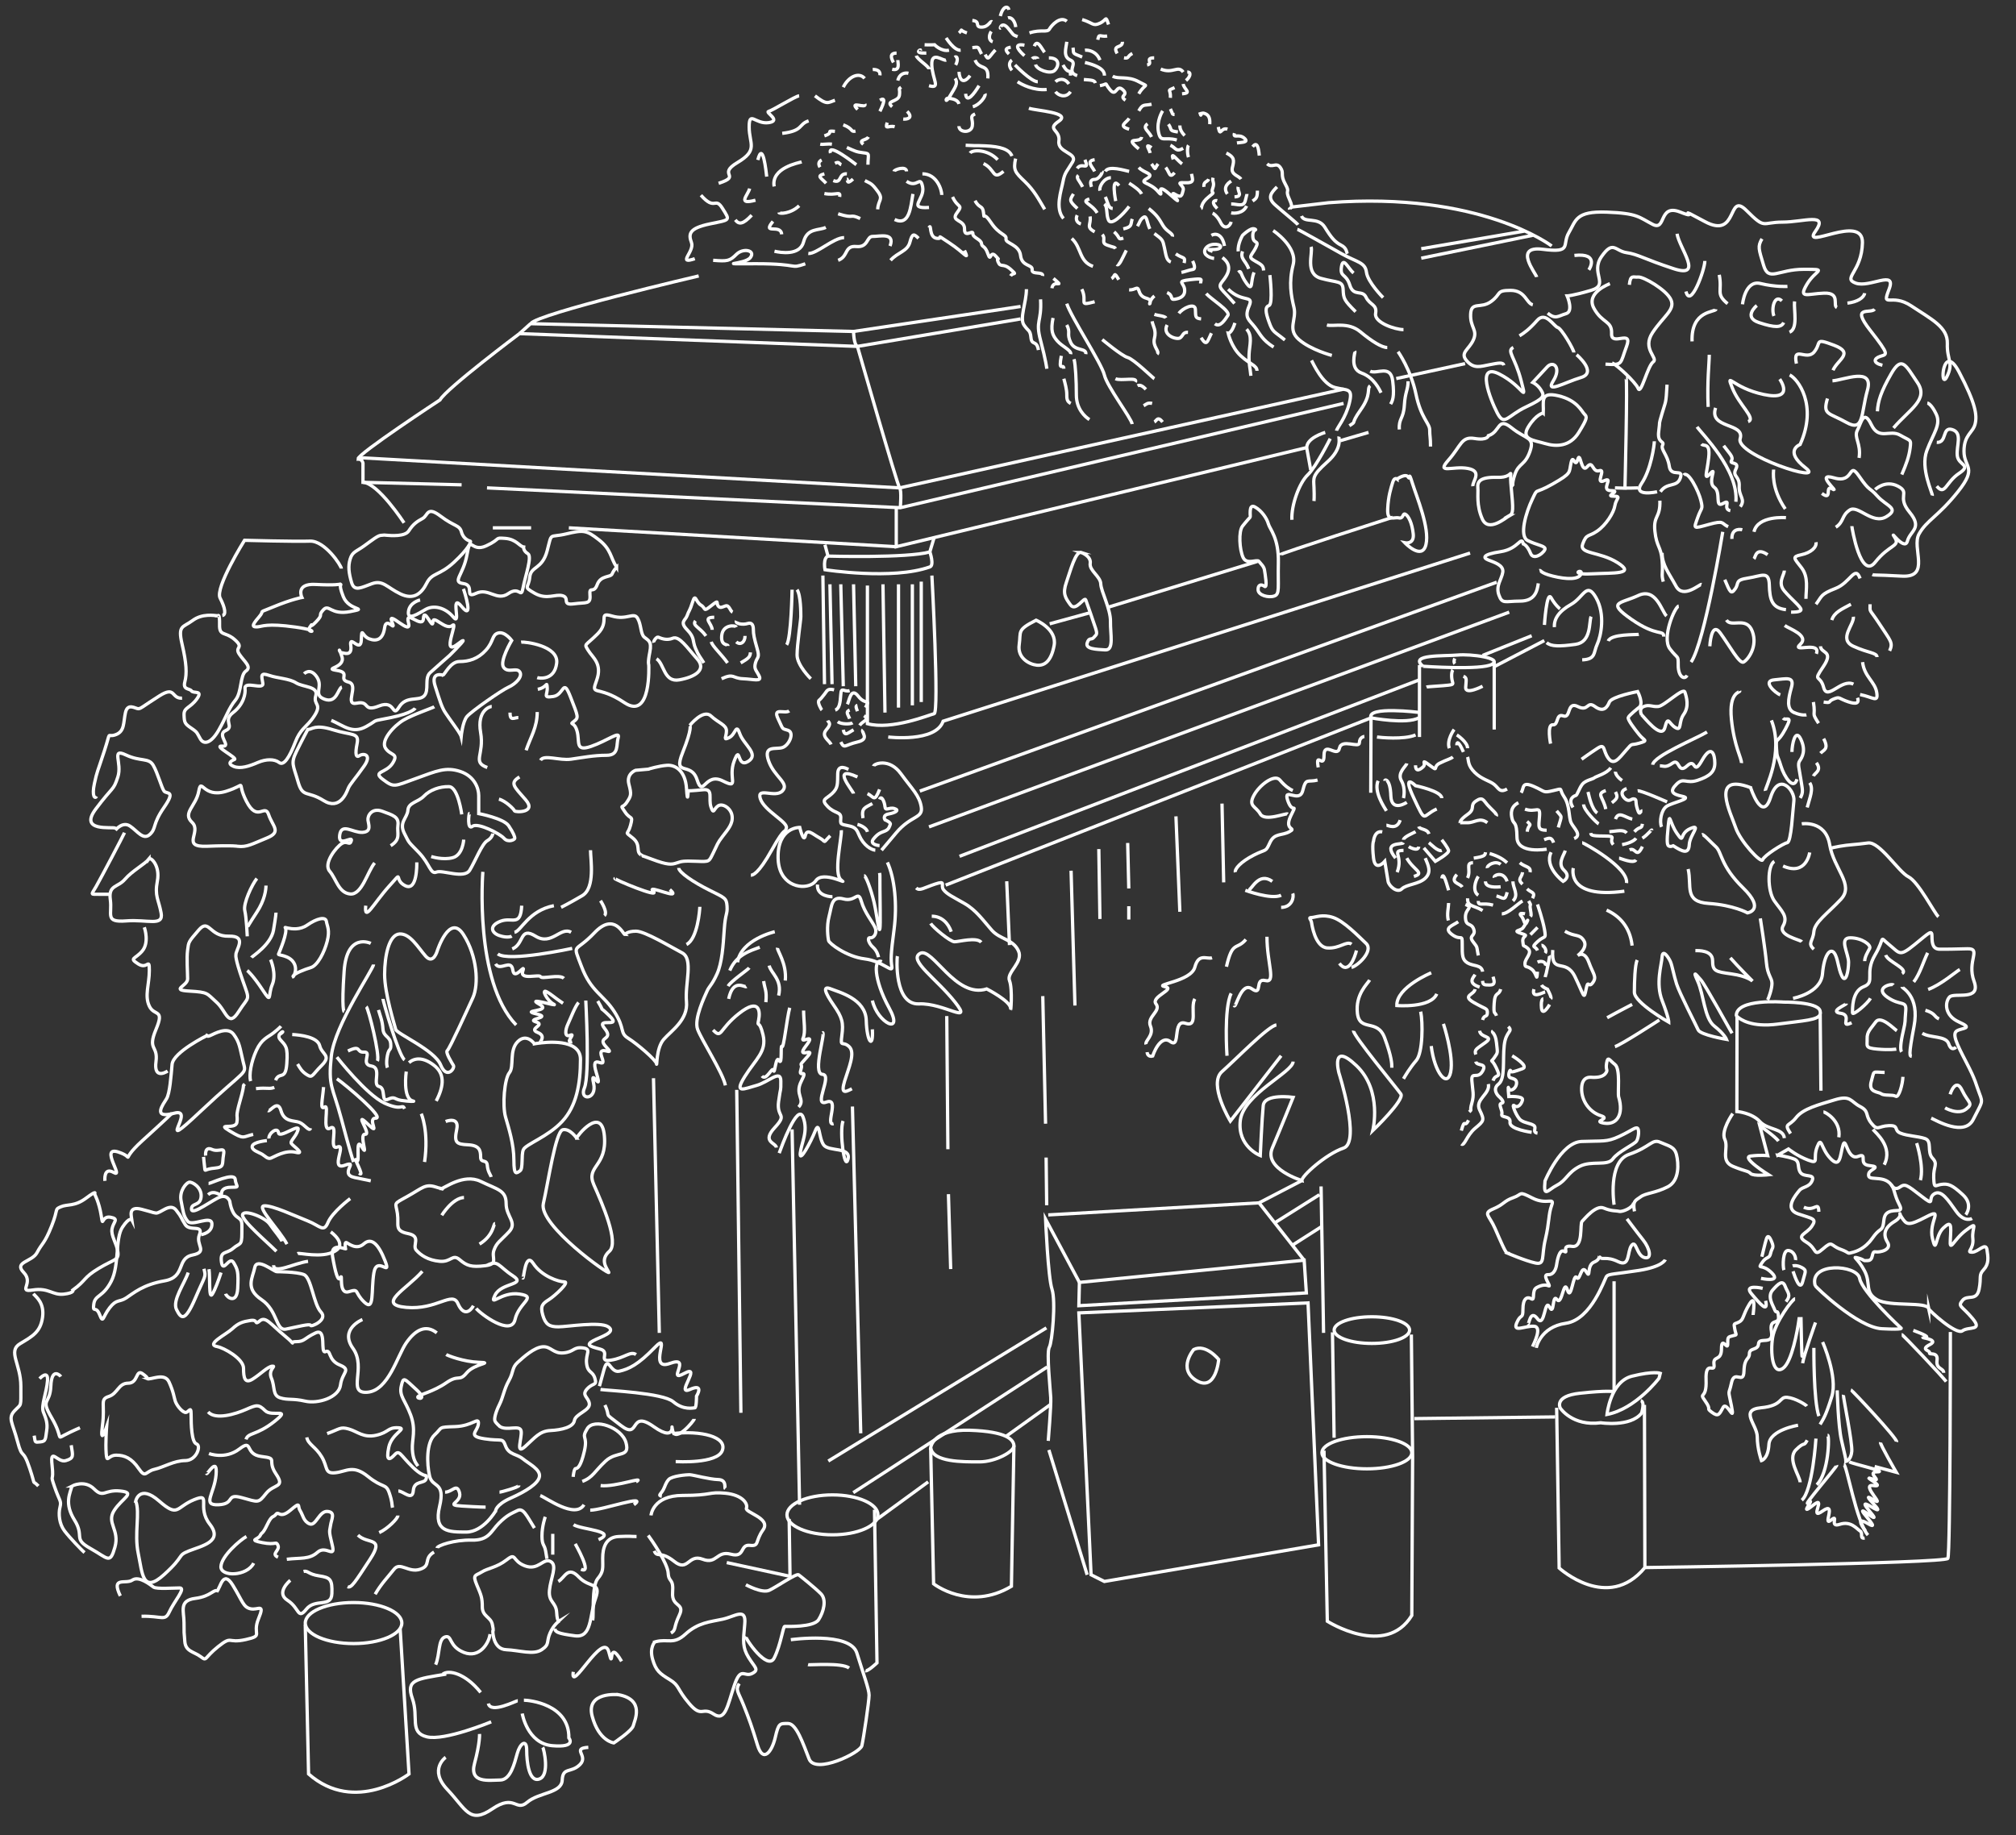<svg xmlns="http://www.w3.org/2000/svg" viewBox="0 0 614 559" xml:space="preserve"><rect x="0" y="0" width="614" height="559" fill="#333333" stroke="none"/><style>.st1{fill:none;stroke:#ffffff;stroke-miterlimit:10}</style><g id="Слой_2"><path class="st1" d="m425.25 115.32 20.96-4.56M472.58 74.93s-21.8-16.73-67.94-13.18l-11.49 1.35M432.86 75.77l31.59-5.4M310.83 97.15l-49.69 8.37-102.93-3.89s-22.18 16.65-24.21 20.2c0 0-25.1 16.48-24.97 18l1.69-.34 163.27 9.13 135.21-30.08M467.05 71.63l-34.19 7.02"/><path class="st1" d="M212.8 84.06s-49.02 11.45-51.21 14.54l98.37 2.37 50.87-7.61M161.59 98.59l-3.38 3.04M140.59 147.69l-30.04-.76v-5.83s-.19-1.27-1.52-1.27M148.32 148.62l125.88 6.04 135-31.77"/><path class="st1" d="m398.21 136.28-125.24 30.26v-11.88M408.18 134.25l8.62-2.53M272.97 166.54l-99.72-5.75M161.76 160.79H150.1M123.06 159.27s-7.94-12.17-12.51-12.34"/><path class="st1" d="M274.2 154.66s.46-5.37-.21-6.04-12.85-43.1-12.85-43.1c-1.14-.53-1.18-4.56-1.18-4.56M251.25 165.94l.93 3.46s24.17.68 31.01-1.27l1.32-4.39"/><path class="st1" d="M283.2 168.14s1.42 4.06 0 4.56c-11.39 4.08-31.94.85-31.94.85s-.68-3.55.93-4.14M250.62 175.32l.49 33.09M252.77 177.99l.64 30.42M256.07 177.99l.76 31.05M259.96 177.99l.67 31.05M264.18 178.37v42.08c7.35 2.03 18.76-2.66 20.33-3.04 1.57-.38-.69-42.08-.69-42.08M268.92 177.99l.61 39.08M273.65 177.99v37.56M277.87 177.99v36.88M280.58 177.18v36.68"/><path class="st1" d="M258.1 214.54c.59-1.27 1.1-5.32 3.3-2.45 2.2 2.87 3.72.59 2.2 3.46M261.82 220.96c1.01-1.44 3.13-1.61 1.35-2.96M258.77 218.93c-.51-1.35-1.35-2.11 0-2.62M259.96 222.31c-1.77 1.01-2.7 2.11-3.13 0M262.84 222.31c-.77.68 2.3 2.79-1.68 3.72-3.98.93-3.98 2.2-5.08 0M253.09 226.79c-.4-1.18-3.19-2.45-1.42-4.48s.66-2.2.42-2.83M250.32 216.31c-.17-.17-1.52-2.44-.85-3s.77-.81 1.61-1.82c.84-1.01.84-1.86 2.95-1.35M258.77 210.39c-1.77.51-2.54-1.35-2.7 1.18-.17 2.54-.42 4.31-1.69 4.73M255.14 219.86c1.18.85 3.88.76 4.52.34"/><path class="st1" d="M261.15 216.65c-.26-.76-.75-1.61 0-1.77M259.96 241.75c-.08-.76-7.16-8.87 1.19-5.07M264.21 241.75c2.01 1.01 2.06 2.79 3.68-1.27"/><path class="st1" d="M266.05 233.38c.17-.76 4.79-2.53 8.31 2.29s5.63 6.59 6.22 10.14c.59 3.55-3.13 2.54-7.61 7.86l-4.48 5.32"/><path class="st1" d="M267.88 257.59s-3.27-.25-1.84-2.03c1.43-1.77 2.24-1.9 3.49-2.41 1.24-.51 1.37-1.39 1.62-2.03.25-.63-1.62-1.39-1.62-1.39s-.91-1.39 1.12-1.77 3.42-1.14 1.77-1.65-2.74.95-2.89-.6-1.11-3.58-1.65-2.19M262.84 249.23c-.55-3.17.64-3.17 2.85-4.44M261.15 251.13s2.57.63 3.05 2.28"/><path class="st1" d="M258.41 234.39c-.31-.13-3.18-1.89-3.27 1.27-.08 3.16.17 4.31-1.73 6.08-1.9 1.77-3.52 1.71-1.32 3.96s4.11 1.49 3.98 3.52c-.13 2.03-.17 1.77 2.7 2.41 2.87.63 2.21 2.41 4.06 4.82 1.85 2.41 3.76 2.54 3.76 2.54M246.94 206.76s-4.18-4.06-4.18-7.23c0-3.17 1.14-10.65 1.14-11.66s0-6.59-1.14-8.24M241.24 179.63s-.25 14.7-1.65 16.8M221.72 196.77c0-.65-2.28.11-1.9-3.25.38-3.36 4.18-3.11 4.44-2.47M224.25 195.52c1.14 1.1 2.66.23 2.66-1.81M216.9 191.87c0-1.96-3.17-3.8.63-3.83"/><path class="st1" d="M223.11 186.48c-.76-.38-1.01-2.28-2.15-1.9-1.14.38-1.65.79-2.28-.05-.63-.84.54-2.08-2.08 0s-1.47.81-3.12-.2-1.65-3.77-2.54-.94c-.89 2.84-1.14 2.58-1.65 4.1-.51 1.52-2.41 1.9 0 4.37s1.52 3.27 2.54 5.66c1.01 2.39 1.39 2.51 2.54 4.42M219.77 206.76c3.85-1.77 3.21-.13 6.51 0s5.83 1.03 4.94-.82c-.89-1.84-1.65-2.1-1.14-4s1.39-1.35.51-4.42c-.89-3.06-1.14-4.33-1.14-5.66s-.38-2.38-1.77-1.92-3.8.08-3.42-.81"/><path class="st1" d="M221.59 201.94c-1.9-2.66-4.53-4.99-4.99-6.42M225.59 201.94c2.34-1.39 2.85-1.73 2.97-3.21M215 193.71c-1.9-2.67-4.31-3.18-3.17-4.57M315.39 19.66c.34 1.52 4.39 3.04 5.75 1.86 1.35-1.18 1.86-3.89-1.69-3.89M312.01 16.96c-1.18-1.01-4.06-3.89 0-3.21M309.14 19.79s4.9 5.11 6.93 5.11M321.48 27.94c.68 1.01 3.04 2.2 4.56 0M326.04 23.04c0-2.54-.51.08-2.28-3.25M318.78 27.27c-4.06.34-7.57-1.52-8.86-2.37M296.97 18.31c1.35 3.21 4.23.85 3.89 5.58M296.97 34.7c-1.86.85-.51 1.52-.85 3.72-.34 2.2-4.06 2.03-4.06 0M292.07 31.66c-.51-1.69-3.04-1.69-3.55-1.69-.51 0-.68 1.81.85-.79 1.52-2.59 2.54-3.78 1.52-5.3M288.16 18.31c-.99.34-4.54-2.96-4.37 1.48s2.87 7.35-.85 6.32M295.45 23.04c-2.03 2.7-3.21 1.4-3.38-1.16M300.01 28.56c.34.73-1.69 3.44-3.72 3.94M292.58 15.3c-2.03.14-4.42-3.75-4.42-3.75M289.03 15.3c-2.37.47-4.39-1.66-4.39-1.66s-1.52.07-3.04 0M279.06 16.96c.34 1.18 3.89 3.21 3.89 4.14M313.54 10.03c3.55-1.18 5.41 0 6.08-1.18s3.3-4.06 5.28-2.37M324.9 12.73c-.21 2.03-1.23 4.56 1.14 5.58 2.37 1.01-1.52 3.55 2.03 4.73M335 26.1c2.87-.53 1.01-1.29 3.04 1.2s1.86-1.82 3.89 0c2.03 1.82-1.35 1.76.85 3.23M346.83 28.56c2.03-3.49 3.38-1.8 0-3.66s-6.25-.68-7.94-1.69M335 18.31c-1.01-2.7-3.55-3.14-4.56-3.01M330.44 19.03c6.08 1.48 5.92 3.34 5.92 4.01M329.59 5.96c3.38 1.03 3.21 2.13 5.41 1.11s1.61-2.57 2.62.4M341.85 12.73c.08 2.11-3.21.76-1.61 3.55M353.51 21.04c3.72 1.58 5.24-1.29 6.85.91M360.35 25.57c.25 1.7 2.87 2.77-.34 3M355.87 37.83c1.27 1.86 0 1.94 2.87 2.37M356.46 44.25c1.69.76 1.61 2.2 3.89.93"/><path class="st1" d="M358.41 42.65c-3.89-1.1-4.9.93-5.58-2.45-.68-3.38 1.27-6.42 1.27-6.42M350.72 31.75c-2.28.51-2.62-.25-3.89 2.03M343.89 36.06c-.94 1.44-3.45 2.28 0 3.3M347.68 41.72c-.17 2.11-5.75-.42-.85 3.63M355.03 51.01c1.27 1.61 1.1 3.46 2.7 1.61M361.96 47.89c-.42-1.27-.34-3.13 0-3.63M360.81 41.3c-1.3-1.35-1.47-2.37-1.47-3.08M357.73 34.87c-.85 0-.51-.17-1.27-1.69"/><path class="st1" d="M362.89 52.96c.25 1.61 1.16 2.87-2.08 2.7-3.24-.17-.03.76-.45 2.28-.42 1.52-.42 2.54-2.62 1.18-2.2-1.35 4.06 4.99-1.35.17s-1.22 2.03-3.69-.93c-2.48-2.96-6.03-2.45-3.41-3.97s-.93-1.61-2.45-3.38M360.01 49.92c-1.61-1.18-3.63-4.14-2.7-1.35M350.3 46.62c-.25-1.18-1.86-3.13.42-1.65M350.72 41.72c-1.01-2.03-2.92-2.7-1.21-4.01"/><path class="st1" d="M352.69 49.92c-1.29 1.69-.45 2.11-1.97 0M339.8 61.25s-1.56-7.87 1.02-4.7M343.89 62.89c-2 2.66-5.47 5.96-6.27 4.18-.8-1.77-.21-4.06-1.27-4.94M335 58.07c-.34-1.27 1.31-3.93 3.34-3.93M343.89 55.8c1.55 1.01 3.24 2.15 3.79 3.29M344.82 66.69c-.52 1.77.07 2.41-2.7 3.04M336.65 52.21c.93-1.87 5.82-.29 7.24 0M333.39 52.21c-.63-1.36-2.79-3.2 0-3.55M329.72 56.93c-1.01-2.03-2.15-2.76-1.27-3.53M328.07 51.31c1.39-2.11 3.85 1 2.37-2.65M326.93 59.08c-1.14 1.9-1.4 2.03 1.2 4.44M332 65.93c.38 2.54-1.4 3.17 1.39 4.69M339.33 70.62c2.05 1.9 1 2.54 2.79 1.9M334.15 64.85c-1.65-2.85-5.24-3.36-2.37-4.24"/><path class="st1" d="M336.65 59.97c.93 2.15.89 3.42 2.24 3.55M332.43 56.93c-.43-1.27-.43-2.28.96-2.28s2.53-2.22 2.28-2.44M328.07 65.55c-.63 1.33 0 2.35 1.14 2.66M335.71 71.44c1.23 1.39-.54 2.47 1.49 3.23s2.22.51 2.54 1.08M349.87 63.52c2.54 2.03 3.11 3.11 4.31 5.13s3.12 2.35 2.89 3.42M351.58 71.13c2.54 1.9 2.54 1.96 3.04 4.25.51 2.28.57 3.93 1.96 4.44M358.11 77.34c2.28 1.58 2.98.7 2.54 2.79M359.82 82.98c1.01-.19 2.41-.76 3.42-.89 1.01-.13.44-1.65 0-2.6M350.19 69.73c-.89-1.96-.89-4.18-1.9-3.55-1.01.63-1.14 1.46-1.84 2.73M343.03 76.26c-1.39 2.79-2.2 4.88-2.91 4.31M338.53 84.88c1.27-.76.59-2.47 2.2.32M343.89 88.3c1.93.13 2.5-1.39 3.01.32.51 1.71 1.58 2.03 2.6 2.35 1.01.32.89 1.06.7 1.54-.19.49 0-1.26 1.39-2.35M355.45 89.13c2.09.89.7 2.28 2.35 2.03 1.65-.25 3.23-.95 2.98-3.04s-2.66-2.41 1.71-2.92c4.37-.51 3.17-.06 3.17 1.14M367.37 89.44c1.58 1.77 7.48 5.32 6.59 6.65-.89 1.33-2.41 3.8-3.93 2.54M368.95 101.49c-1.33 2.79-1.41 4.06-3.14 1.39M361.82 101.23c-1.61-.06-1.42.96-2.37 1.68-.95.73-5.64-.73-3.99-3.93M359.06 95.46c1.01-1.52 4.88-3.39 5.01-1.25.13 2.14-.2 2.73 1.74 2.94M355.1 96.86c-.35-.63-2.57-.76-3.52-1.08M350.89 97.87c.32 1.71 1.33 2.66.7 5.23-.63 2.57 1.77 3.9.82 4.79M324.9 92.51c1.39 4.23 10.61 18.17 11.45 21.72.84 3.55 8.23 13.18 8.47 14.96M327.12 109.41c.45 1.77.7 6.59.7 10.9s2.62 6.63 3.97 7.5M316.92 91.19c.38 7.07-1.65 6.31 0 12.52s1.9 8.62 1.9 8.62M312.61 88.09c0 4.08-2.15 8.84-.76 10.9 1.39 2.06 1.9 1.42 2.15 3.9s1.73.57 2.26 3.74M320.72 96.86c-.76 3.8-.25 5.2 1.27 6.97 1.52 1.77 4.31 2.79 4.12 4.06M323.24 108.39c-1 5.32.65 2.03.77 3.93M324.01 115.37c.38 1.39.89 3.3.89 4.69 0 1.39.02 2.24 1.21 2.83M324.9 98.98c1.27 2.44-.13 2.58 1.2 5.36 1.33 2.78 4.84 1.51 4.61 3.54M339.73 115.37c1.65.76 7.03-.63 6.05 1.01M346.45 117.52c.89-.51 1.9.4 2.54 1.09M348.32 123.61c.67-.38 1.17-1.06 2.57-.72M351.58 128.55c.7-.38.98-1.91 2.5 0M351.58 115.37c-.44-.25-6.28-5.96-8.11-6.46s-7.76-5.47-7.76-5.47M329.48 88.09c1.88 3.95-1.41 5.22 3.91 3.83M320.37 87.8c.48-2.98 4.28.31.48-2.98M307.79 84.06c.76-1.27 2.28 0 0-2.03s-3.04-.38-3.8-2.22c-.76-1.84 1.01.06-.76-1.84-1.77-1.9-1.38 2.15-2.34-.63s-1.82-1.9-1.96-3.17-2.72-1.77-2.63-3.04c.08-1.27-2.62 1.52-2.54-1.39.08-2.92-4.35-2.16-2.32-4.88s.27-1.33-1.32-4.88M296.97 61.13c1.31 2.52 2.33 1.24 2.58 3.72.25 2.47-.26-.88 2.28 2.95s4.82 3.55 4.56 4.96c-.25 1.41 4.06 1.66 4.44 5.09.38 3.42 3.74 2.66 3.52 4.31-.22 1.65 3.45.38 3.2 1.9M374.05 88.09c4.47 4.33 7.9 1.55 6.37 5.16-1.52 3.61 0 4.12 1.77 6.4 1.77 2.28 2.15 3.8 5.7 6.08M379.66 100.28c1.9 2.03.89 4.82.76 7.61s.34 4.31.55 6.59"/><path class="st1" d="M382.83 112.96c0-1.65-2.03-1.9-4.94-4.56s-3.84-6.91-3.84-6.91 1.05.19 2.06-3.11M375.99 92.46c-4.06-4.73-5.32-4.73-3.68-6.76s3.3-4.72 0-7.24M369.77 78.73c-1.9-.25-3.8-1.58-2.41-3.26 1.39-1.68 5.19-1.11 4.24 0s-5.53-.04-2.29 1.1M372.94 74.93c-.51-2.92-2.15-4.2-3.99-3.24M377.13 76.57c-.25-2.28 1.31-4.88 1.31-4.88s2.49-2.46 3.63-1.96c1.14.51-.63-.25-.51 2.28s2.16.95.89 3.45-2.54 2.76-.26 4.02c2.28 1.27 2.54 1.52 2.66 2.92M381.94 82.98c-1.14 2.73-.25 6.09-2.28 3.33s-1.45-4.15-2.56-3.33"/><path class="st1" d="M380.32 81.9c-.91-2.54-2.72-3.05-1.88-5.33M374.97 64.85c.89.19 3.68.25 4.69-2.12M374.97 62.13c1.9 0 3.78 1.05 4.3-.99s.52-2.05.52-2.05M377.1 56.93c-.35 1.27 1.68 2.92-1.11 3.04M373.8 59.08c-1.61-2.28.79-3.66 1.17-3.92M370.71 61.13c-.55-.15-2.24.11 0 2.39M374.97 67.57c-.38 1.53-2.12 2.48-3.21.23-1.1-2.25-2.44-2.87-2.44-2.87M365.81 63.52c.29-.13-.22-1.52 2.32-3.55s.49-.5 1.2-2.53-.22-1.91.12-3.3M368.13 54.57c-.38.9-1.65.65-1.46 2.36M373.51 46.62c2.47 1.25 2.41 2.15 1.84 4.39s1.9 2.46 2.6 3.55M382.96 58.07c0 2.22-.38 2.37-1.46 3.18M388.92 56.93c-1.71 1.77-3.11 3.2-.57 5.47 2.54 2.26 6.59 5.5 6.97 6.07"/><path class="st1" d="M392.72 63.83c-.13-.75 1.52.21 0-3.09s.38-1.72-1.27-4.67-.25-3.31-1.52-5.06-2.47.32-3.99-1.1M383.53 47.4c-.25-2.83-.76-4.29-2.03-2.7M376.73 43.54c1.53-.23 3.81-.11 2.17-1.5-1.65-1.39-3.42.25-2.92-1.46M373.83 39.35c-2.15-.68-2.09 2.68-2.79-.68M368.44 37.83c.19-2.2-.55-3.02-1.79-3.34-1.25-.32-.61 1.71-1.25-.32M356.46 29.8c.19-2.79-1.35-1.98 1.27-3.11M361.22 24.54c1.39-1.2 1.63-2.6.38-2.6M351.52 17.63c-3.04 0-.13 1.77-2.15 2.15M344.87 16.28c-1.71.91-.89 1.61-2.54 1.35M334.35 12.12c.38-2.09.63-.82 2.85-1.14M326.8 14.51c.32 1.92-.51 1.54 2.79 2.87M330.1 24.23c2.28.19 3.21.13 3.51 1.08M325.54 25.57c-1.46-2.17-3.42-1.32-4.06-.67M318.12 15.94c-.95-1.29-2.22-4.2-3.11-1.86M298.17 26.1c-1.41 2.37-3.82 5.6-4.07 2.46M291.06 19.79c.76-1.39.63-2.91-.32-2.34M274.45 26.57c-1.01.7-.25.25-.51 2.41s-4.5 1.61-2.22 3.53M276.29 33.92c2.03 2.09-.13 2.47-1.2 2.35M272.49 38.61c-1.9-.51-3.04 1.1-2.28-1.26M267.99 33.92c1.46-2.98 1.65-4.36 0-3.39M273.44 24.54c.57-2.34 2.41-2.41 3.23-2.22M273.44 18.31c0 .85.82 3.4-1.71 2.79M272.11 19.03c-.76-1.39-1.2-2.85.95-2.85M280.35 15.3c.19-.46-2.35 1 1.77.87M292.07 10.03c1.58-1.39-.38-.95 2.41 0M296.14 6.23c2.65.25.59 2.03 2.79 2.03s2.58-2.02 3.22-1.64M301.89 9.58c-.82 1.27-.76 2.75.44 3.15M303.16 15.21c-2.22 2.42-2.1 3.37-3.11 1.41M298.93 16.45c-1.22-2.36-.63-2.15-2.79-1.94M304.75 8.57c-.38.19.39-2.22 2.25 0s1.25 1.94 2.92 2.59M309.37 8.25c-.25-1.84-1.32-3.17-2.37-2.79M304.65 4.89c.86-3.23 2.38-3.11 2.63-1.9M308.19 21.42c-1.22-1.5-.68-2.62 0-3.11M307.29 16.45c-1.52-1.47-.76-1.82.54-2.06M314.35 17.89c.48-.57 1.7-.25 1.72 0M260.8 50.17c-.25-.17-8.87-7.01-7.86-3.55M256.24 50.17c-.76-.25-.59-1.1-1.94-.42M249.73 50.93c-.51-.85-.51-1.69.51-2.2M257.93 54.56c.42 0-.34 2.03 1.86 0M264.35 50.17c0-3.21.76-3.38-1.44-3.63s-2.62-.59-4.99-1.61M253.37 43.92c-1.35-.17-2.7.17-3.55 0M251.08 41.38c3.21-1.01.08-1.65 3.21-1.37M256.83 38.02c3.21 1.25 2.11 2.26 3.72 1.92M264.48 41.72c-.55 1.1-3.25.77-1.56 2.25M251.08 58.96c3.63.68 4.99-.93 4.65 1.01M255.27 65.13c5.28 1.69 3.17-.17 6.72 1.44M267.31 63.77c.17-2.96 1.86-2.96 0-5.49-1.86-2.54-2.11-2.31-3.89-3.27M251.59 55.83c-1.52-1.69-3.04-2.2-.51-2.87M253.79 55.01c2.7 1.07 1.44-2.23 4.14-2.06M243.39 29.19c-1.18.11-8.11 4.46-9.3 4.74-1.18.27 4.06 2.87 0 3.43s-5.92-3.82-5.92 1.33 2.87 7-3.55 10.81c-6.42 3.81 1.52 3.97-5.75 6.34M213.48 59.46c4.39 4.99 4.23.25 6.59 4.06 2.37 3.8 2.37 3.38-3.89 4.69-6.25 1.31-6.59 3-5.58 5.7 1.01 2.7-4.56 6.76 1.01 4.9M217.2 79.29c4.39.37 5.07.2 7.1-1.82s5.92-1.23 4.23.99c-1.69 2.22-11.83 1.88 1.86 1.88s9.8 1.73 14.87.02M255.27 79.29c3.17-1.15 1.82-4.53 5.54-4.19 3.72.34 3.06-3.13 5-3.08 1.93.04 6.89-1.31 5.26 2.92M271.23 79.29c2.25-2.5 5.15-2.67 5.9-5.54s1.28-2.47 2.62-1.15M282.94 69.38c.85-1.55-.17 2.91 2.37 3.22 2.54.31-1.18-1.89 3.72 1.32s6.25 5.78 4.73 2.38M278.04 59.08c-.68 3.85-.97 9.89-5.56 7.8"/><path class="st1" d="M276.11 55.23c3.29 2.29 4.13-2.1 4.89 1.7.76 3.8-4.82 6.7 1.94 6.27M286.83 59.39c0-1.54-1.49-6.44-5.9-6.44M276.11 52.21c-.09-1.78-3.7-.58-3.84 0M248.21 29.19c3.68 2.9 3.93 2.08 6.08 1.35M256.83 26.57c1.65-3.36 4.87-4.67 6.49-2.68M265.8 21.19s2.44-.27 2.19 1.76M263.42 31.66c.63 1.69-5.07-1.23-2.22 1.69M294.1 44.25c5.2.25 1.26-.01 5.95.18 4.7.2 7.39 1.08 8.14 3.11M303.86 48.66c-3.04-3.26-7.69-3.1-8.41-2.04M299.55 49.83c3.67 1.77 2.66 5.26 6.08 2.37M433.41 202.96s17.87 1.27 21.04-.63c3.17-1.9-6.46-3.17-10.52-2.79-4.06.38-15.08-.26-10.52 3.42zM432.32 202.58v21.93M455.08 201.42v20.81M451.54 209.04s-5.32 2.79-5.15.34.42-2.87-.68-3.38M434.46 209.3c.42-.17 4.82-.34 6.76-.59s1.1-.42.93-2.2c-.17-1.77.33-2.45.33-2.45"/><path class="st1" d="M443.08 202.2s-.49-.58 0-1.61M442.87 222.23s-2.36 3.17-1.47 5.7M443.7 223.87s3.27 2.15 3.27 4.06M445.7 229.07c-.51-1.27-1.98-4.18-2-2.03M446.97 230.59c.38 1.14 0 2.54 2.15 4.69 2.15 2.15 4.55 2.54 5.95 3.68 1.4 1.14 1.65 2.66 3.93 1.39M442.48 230.59c-.71.63-1.73.76-4.01 1.9s-.12 2.79-3.04.63c-2.92-2.15-1.01-.51-1.9.38-.89.89-2.41 1.9-2.41-.38M428.46 232.55c-.13.83-3.04 2.85-1.65 5.26 1.39 2.41.64 5.32.64 5.32M439.11 243.14c0-2.15-7.99-3.8-7.99-3.8s-4.31-4.31-.51 3.8 2.41 5.32 6.97 3.3M444.7 250.62s-.27-.76 2.27-2.54c2.54-1.77.51-2.66 2.54-4.06s2.28-.25 3.49 1.14c1.2 1.39 3.11 2.79 2.73 3.42M452.99 250.62c-2.35-1.77-3.75 0-6.02 0h-2.27M455.77 272.93c1.98.51 2.61 1.77 3.25-1.14M459.01 268.49c-1.14-3.3-4.19-1.9-3.93-1.14M457.04 270.14c-2.84.25-4.62-.13-4.62-1.65M450.23 266.97c-.98 1.52-1.81 4.52 0 5.74M452.99 264.44c-.19-.89 2.45-2.41 4.05-1.14M460.79 268.49c0 2.15 1.9 4.06 0 5.96M454.73 275.72c-3.32-.89-4.5.47-4.5-1.27M446.97 267.45c1.14-2.5-.76-4.61 1.65-4.63M453.69 260c2.92.89 4.18 1.82 5.32 2.81M463.7 265.7c-.13 1.65-1.77 1.97 0 3.65M463.7 274.45c-1.39.76-4.39 3.93-6.31 3.93M451.54 277.37c-2.66-1.65-4.69-1.11-4.56-3.72M445.34 270.21c-.77-1.21-3.89-1.22-1.64-3.81M448.85 261.41c3.45-.52 3.45-.9 3.57-1.79M462.89 262.81c1.58 1.37 3.48 1.12 3.1 2.89M465.1 270.77c1.27 1.27 2.66.92 1.65 2.87M427.45 256.7c-.38.76-6.59-.48-2.41 4.7M428.46 261.41c2.03 3.66 5.7 4.55 2.15 5.57"/><path class="st1" d="M425.53 265.7c1.92-5.07-1.88-6.58 1.93-6.65"/><path class="st1" d="M434.08 261.41c.97 2.27 1.94 4.27 0 6.12-1.94 1.85-5.74 1.85-7.14 3.25-1.39 1.39-3.93-.89-4.18-2.28-.25-1.39-1.01-6.11-1.01-6.11s-2.92 3.35-3.42-.97c-.51-4.32 0-5.21 0-5.21s.25-3.3 2.66-2.79M422.25 251.38c.51 0 3.18 1.59 4.19-1.55M432.1 251.78c.29.99 2.62.61 3.1 2.26M439.11 259.05c-1.14.44-3.25-1.84-3.91-2.35M431.13 253.36c-.51.31-3.67 1.57-3.67 2.46M432.1 257.91c-.22 1.71-3.05 0-3.05 0"/><path class="st1" d="M439.11 255.82s1.88 2.4 2.08 3.29c.2.89-4.04 3.27-4.04 3.27l-3.5-4.09M422.25 247.01c-.63-1.08-3.93-5.83-2.54-9.16M421.75 237.85c0-.54 1.68-.57 1.85 4.58.17 5.15 4.86 1.98 4.86 1.98M432.32 217.03s-16.15-2.03-14.76 1.65c0 0 10.83 2.03 14.54 0M419.38 224.51c.85.13 8.2.89 11.75-.63M415.54 224.34s-1.52.15-1.52 1.93-5.45-1.38-6.08 1.66c-.63 3.04-4.69-2.28-4.69 2.15s-2.66-1.52-1.77 3.68M401.28 237.61c-3.11.84-3.49-.86-4.51 3.22-1.01 4.08-6.08-1.37-4.56 3.07 1.52 4.44 3.04.13.89 4.69-2.15 4.56 2.03 3.44-.38 4.76-2.41 1.32-4.56.31-5.96 3.35-1.39 3.04-1.01 1.79-4.94 3.81-3.93 2.02-5.83 4.18-5.58 5.19"/><path class="st1" d="M392.21 247.96c-.51-.38-6.97 2.41-8.37 0-1.39-2.41-3.68-2.31-2.03-5.53 1.65-3.22 6.34-6.79 7.99-4.82s3.04 2.81 3.93 3.22M380.17 271.21c1.01-.05 3.1-5.76 7.32-2.72M379.28 271.21s7.86 2.94 10.9 1.51M393.73 272.16c.38 1.02-.13 4.19-3.55 4.26M413.13 289.54c-.51 2.03-2.41 7.61-5.2 3.93"/><path class="st1" d="M411.61 294.69c1.77-.34 6.85-5.03 4.44-7.31-2.41-2.28-6.72-6.76-10.01-7.88s-5.45-.02-6.59 0-.17.46 0 1.54c.06.38 1.01 7.48 4.82 7.73 3.8.25 5.83-2.28 7.35-1.14M444.12 280.79c-1.83 1.27-4.62 1.9-1.83 3.93 2.79 2.03 3.07-.51 3.05 2.92-.01 3.42-.02 4.69 1.63 5.7 1.65 1.01 4.32.51 4.57 2.66M449.25 296.89c-.5.89-2.43 2.54 1.38 3.8M450.23 291.06c-.6-3.04-.09-2.21-1.61-4.21s.96-1.62.23-3.77c-.74-2.15-2.42-.68-2.53-3.57-.11-2.89 2.64-2.94 0-4M441.2 271.21c-.95-3.22-1.71-5.77-2.09-3.61M441.2 275.08c-.06 1.65-.57 3.36-.1 5.32M454.73 297.52c.35 1.27.86 2.54-1.04 2.54s-2.03-.13-2.15-1.27M457.04 301.32c-.56 2.15-1.73.51-1.97 4.31s.24 2.41.7 3.8M449.25 301.32c-.25 1.77-4.1 1.9-.4 4.06 3.7 2.15 4.19 1.65 4.14 3.17-.05 1.52-.94.38-1.45 2.15M450.64 314c.27 2.28 4.58 1.52 1.79 3.55s-3.48 2.15-2.95 3.68M454.73 314c-.66.63.71.38 1.04 3.61s.55 2.85-.7 4.63-.9-.25.7 3.17-.25 1.39-1.04 3.8M449.48 323.38c.28 1.52 3.58.25 2.06 2.92-1.52 2.66-3.48-.13-3.26 2.92.22 3.04.76 4.18-.02 6.85-.78 2.66.24 1.65-.78 2.66M453.3 330.23c.64 3.04-4.2 4.69-2.67 7.86s1.39 3.3-1.33 5.58c-2.72 2.28-3.22 5.58-4.24 4.82M447.25 341.25c-1.29 2.66-1.04-1.01-2.18 3.17M390.18 321.61l-15.46 19.9s-6.85-11.28-2.54-15.08c4.31-3.8 14.12-13.94 16.57-14.2M373.7 321.61s-1.01-14.45 1.27-19.01M393.84 323.38c-.15 3.3-15.07 9.89-16.08 17.87-1.01 7.99 6.07 10.77 6.07 10.77s.52-11.41.9-15.21c.38-3.8 9.11-2.54 9.11-2.54s-3.66 9.13-6.35 15.46c-2.7 6.34 9.03 9.89 9.03 9.89-.25-1.27 7.35-8.11 12.68-9.89 5.32-1.77-1.41-22.88-1.41-22.88s-2.64-9.82 5.34-2.22c7.99 7.61 4.97 19.77 4.97 19.77s9.78-9.38 8.55-11.15c-1.23-1.77-14.67-18-14.41-19.27M460.55 321.61s5.31 3.17 3.16 3.93-3.68 1.39-3.68.63-1.14 1.77 0 2.15 2.04.51 1.84 1.9c-.19 1.39-1.97 2.54-2.35 1.27s0 2.54 0 2.54 4.44-.25 4.18 1.01c-.25 1.27-1.44 2.66-2.49 1.77s.72 3.55 1.99 4.44c1.27.89 2.92.89 3.93 1.58 1.01.7-.63 2.09 1.14 2.35"/><path class="st1" d="M466.49 344.93s-6.85-.89-6.59-3.04c.25-2.15-2.87-1.28-2.51-2.48.36-1.2-1.3-3.1-.03-3.35s-.96-2.15-.96-2.15-2.11-2.03 0-3.68 1.22-7.23 1.73-11.79c.51-4.56 2.83-4.06 1.23-5.7M464.46 278.38s-2.21-.54-1.17.62c1.04 1.16 1.04 3.57 1.8 1.79.76-1.77-.55 1.01-1.29 1.9-.74.89-3.33.76-.51 1.65 2.82.89.24.45.51 2.51.27 2.06-.03.66 1.52 2.06 1.54 1.39-.87 3.04-.87 4.56s.38.51 2.03 1.77 1.52 4.31 1.77.76"/><path class="st1" d="M468.27 289.54c-.63-1.52-2.15-.69 0-2.69s2.66-.56 2.15-3.56c-.51-3-2.15-7.78-2.15-7.78M468.27 282.52l-2.17 2.2M468.27 293.08c1.52-.63 2.77.25 2.34 1.14M469.48 300.06c.44.76 1.83 1.27 1.83 1.27s1.39 2.54 1.01 2.92M470.6 297.66c.07-.4.33-1.16.33-1.16s1.14-5.2 1.01-5.45M471.95 306.01s-2.19 3.85-2.47 1.06c-.28-2.79.56-2.83.56-2.83M470.6 302.15c-.48.11-4.34 2.3-3.42-.82M469.48 287.96c.48-.07 1.85 1.37 1.12 2.38M466.1 279.18c.23-.25.36-.25 0-2.2-.36-1.94.56-.68-.53-2.54M476.72 259.11c-.34 1.31-2.54 3.96-.34 6.02 2.2 2.05-.31 3.36-.31 3.36s-5.86-4.35-3.66-8.87M471.06 258.67s-8.96 1.59-9.04-3.57-.99-3.8-1.46-5.58c-.48-1.77-.48-3.8 1.89-4.99M464.46 246.48c3.3 1.18 4.69-1.35 4.42 2.12s-.61 4.25 2.18 4.32M474.6 252.06c1.11-3.97 1.27-2.83-.5-5.05"/><path class="st1" d="M463.3 241.49c.92-1.52.09-3.55 3.8-1.94 3.71 1.61 2.69 2.06 5.99 1.28s1.52-.69 3.3 1.93 1.35 6.25 2.11 7.86 3.46 3.8.93 4.82M473.17 256.7c-.59-1.61-1.18-1.61-2.87-.89M465.14 253.36c.25-2.48 1.78-1.5-.04-3.13M495.39 269c.59-4.85-13.18-12.3-13.52-12.3M479.17 264.44s-2.37 9.46 15.55 7.04M493.11 261.41c.42.03 4.39 1.81 5.15.54M496.32 258.9c1.86-.93 2.03 2.88 3.89-1.01M503.08 252.91c0-.43-1.1 1.26-2.87 2.44M497.76 253.36c1.77-1.89 2.2-.62 2.45-2.4M500.21 247.01c-.76-.02-.76 1.84-1.52-.53s-.08-2.87-.93-3.09-1.1.63-2.07.38c-.97-.25-3.05-2.62-.28-3.55M492.01 235.07s-.12 1.18 2.01 2.7M490.58 233.89c-1.18 1.77-4.56 2.62-4.99 3.04s-2.79.77-3.72 2.03c-.93 1.26-1.52 3.29-1.94 3.38-.42.08-2.57.93-.86 3.63M482.3 245.04c.08 1.77 3.95 5.58 4.6 5.92M490.15 253.36c2.45-.2 4.26-.79 5.26.39M491.34 257.3c-1.61-1.94 1.54-2.62-2.69-2.62s-4.06-.34-4.15-.93M492.01 249.53c.93-2.63 2.94-.5 5.11 0M489.06 246.48c-.76-3.72-3.04-4.62 0-5.65M490.92 244.54c1.86-1.44 1.77-1.86 1.1-3.3"/><path class="st1" d="M483.65 241.24c.34 1.35 1.1 5.11 2.79 6.44M494.03 257.3c1.87-.34 3.65-1.09 4.24-1.94M533.17 239.93s3.55 10.94 6.08 2.96 7.48-2.05 7.1 1.07-.76 12.5-2.03 12.75c-1.27.25-7.1 3.93-7.48 5.2-.38 1.27-6.85-5.62-8.24-9.85-1.39-4.23-7.98-16.86 4.57-12.13zM551.17 259.68s-1.01 7.29-8.11 4.13"/><path class="st1" d="M548.76 250.96s7.23-1.18 8.49 6.34c1.27 7.52 7.61 12.21 3.42 16.65-4.18 4.44-7.99 6.97-8.24 9.89-.25 2.92-2.03 3.42 0 5.32M548.76 286.87c-.51-.63-7.35-1.9-5.7-4.82s-.51-4.56-2.66-7.61c-2.15-3.04-2.15-10.79 0-12.05M550.41 245.97c.76-2.96 2.03-5.62.76-7.52M552.31 236.42c.38-1.01 2.66-1.65.89-4.06M554.46 229.45c.89-1.01 2.68-1.14.96-4.44M553.86 220.32c-2.32-3.68-.79-1.65-1.56-6.46M555.42 213.86c2.59.38 1.07-.13 2.97-.89 1.9-.76 1.42-.38 3.69.51s4.42 1.34 3.66-.92M566.51 211.58c3.93.76 5.58 2.66 5.07-.63-.51-3.3-3.8-4.82-4.31-9.25M564.48 208.41c-3.68-1.77-7.97 5.2-9.06 1.01-1.09-4.18-3.46-1.39-.12-6.34s-.71-3.93-.84-6.21M553.09 184.07c1.88-2.54 1.38-3.04 5.94-4.82 4.56-1.77 5.95-7.23 7.48-3.04M569.55 184.07c0 2.79-.38 1.01 2.92 6.08s4.18 5.58 3.04 8.11M564.48 187.87c.25 2.41-4.69 6.85 0 9 4.69 2.15 7.15 1.9 7.19 3.3M557.89 188.89c.76-2.41 3.04-3.3 5.83-4.82M524.68 162.01s-5.45 33.46-9.63 39.68M520.75 196.87s.38-7.86 3.17-4.06c2.79 3.8 5.83 9.51 7.1 8.87 1.27-.63 4.44-4.69 2.66-9.38-1.77-4.69-6.46-1.01-7.86-3.42M525.31 176.59c1.65 3.93 1.9 4.54 3.17 2.78 1.27-1.76-.25-2.65 3.93-3.28s6.34-2.37 6.46 2.11c.13 4.48.76 7.02 5.07 7.52M550.03 182.42c0-2.92.89-6.59-1.39-9.51s-2.92-3.3 0-3.93c2.92-.63 4.72-2.28 4.45-3.8M543.94 157.7s-8.58-.76-9.74 4.31M530.63 161.38s-3.28-.89-3.16 2.79M534.2 170.25c.49-.63.61-3.68 4.16-1.27M543.44 173.8c0 1.39-2.15 3.68 0 6.21 2.15 2.54 5.07 4.82 5.07 5.7s-3.01.76-3.01.76M545.08 114.23c2.41 1.14 8.62 9.13 3.17 21.17 0 0-5.08 1.9 1.64 7.1 6.72 5.2-21.42-3.93-19.9-8.87s-9.63-2.92-7.48-9.38"/><path class="st1" d="M542.04 115.49s4.82 6.72-4.82 4.69-11.66-7.23-9.63-2.03c2.03 5.2 7.35 9.38 4.82 10.27M535.06 93.06s-4.3 3.55.64 5.2c4.94 1.65 6.85 1.52 7.54 0M540.27 96.25c-.89-2.31.25-6.74 2.41-4.59M530.7 92.7s.76-7.48 5.45-6.34c4.69 1.14 8.24.89 8.24.89M546.55 91.82c-.25 2.79 1.14 8.24-1.52 9.38M292.24 260.85l140.03-53.75M451.54 199.66l14.95-6M288.01 269.63l129.55-50.95-.08 22.81M455.17 203.04l15.17-7.9M240.35 462.69l.26 17.49-19.27-4.18M266.34 459.9l.76 46.65s-2.79 2.66-3.55 2.41M283.45 441.01s.51-5.7 11.92-5.32c11.41.38 13.31 2.92 13.44 4.69.13 1.77-5.58 4.94-10.52 4.94-4.95 0-14.21.13-14.84-4.31z"/><path class="st1" d="m283.45 441.01.89 41.45s10.77 8.49 23.7.76l.76-42.85M328.58 399.94l3.72 79.78 4.05 2.03 65.24-11.16-3.21-73.69z"/><path class="st1" d="M363.56 411.1s-5.07 5.92.85 9.46 6.76-6.42 6.76-6.42-3.89-4.9-7.61-3.04zM328.75 390.65l-.17 7.1 69.29-3.89-.67-9.97z"/><path class="st1" d="M319.26 438.92s.89-10.77.76-13.18-1.33-13.82-.44-15.34c.89-1.52 2.03-14.07.82-17.68-1.2-3.61-1.96-21.34-1.96-21.34l10.31 19.27M319.26 370.09l64.2-3.67 13.74 17.47M403.24 441.9l1.01 51.97s17.75 11.28 25.73-1.77l.25-48.3-.38-37.27M499.7 426.69c1.39.25.25 3.8.25 3.8-3.42 4.31-12.42 2.92-12.42 2.92-8.62 1.14-12.3-4.44-12.3-4.44s-2.15-3.68 5.96-4.56 10.39-.51 10.39-.51"/><path class="st1" d="M505.28 419.85s-7.1 9.38-15.85 11.03c0 0 1.01-10.01 7.61-11.66 6.59-1.65 8.62-.89 8.62-.89l-.38 1.52z"/><path class="st1" d="m474.1 428.85.76 48.8s14.83 13.56 26.11-.13l-.13-49.56M594.01 405.77s0 67.44-.76 68.96-92.28 2.79-92.28 2.79M430.75 432.14l42.84-.51M491.59 390.31v33.59M401.85 363.94l-13.7 8.62M402.61 373.58l-9.13 5.83M403.11 406.03l-.76-44.62M383.46 366.42l13.06-6.79M318.69 404.51l-66.42 40.56M259.87 454.7l59.07-38.28M319.96 427.83l-13.44 9.63M282.69 451.41l-15.97 11.66M205.79 445.24c.25 0 12.68.76 14.2-3.38s-6.34-6.17-15.21-5.15M243.52 458.38l-2.28-114.34M259.62 337.07l2.53 99.55M288.35 309.52l.34 40.56M288.86 363.77l.68 22.82M317.59 303.44l.85 38.87M318.61 352.62c0 .68.17 14.54.17 14.54M326.21 265.24l1.18 41.07M306.61 268.45l.84 19.44M334.66 258.65l.34 21.29M358.15 248.68l1.19 29.07M343.45 256.79l.34 13.86M343.79 276.06v4.05M372.18 244.79l.51 24M175.62 346.7c0-.51 7.61-10.14 8.45-.68.85 9.46-5.75 9.13-3.21 14.87 2.54 5.75 7.77 17.58 4.73 20.28s-.68 5.24-.17 6.42c.51 1.18-21.46-14.37-19.94-20.96 1.52-6.59 3.72-21.97 5.92-22.48 2.19-.49 4.22 2.55 4.22 2.55zM162.77 317.97l.63-.11c2.74-.42 13.39-1.64 13.39 4.84 0 7.44-1.18 14.2-5.58 18.93-4.39 4.73-11.15 6.93-11.83 8.62-.68 1.69 0 5.75-1.01 6.42s-1.86 1.69-1.86-3.21-1.52-9.63-2.54-13.18c-1.01-3.55-.34-11.66 1.18-13.52 1.52-1.86-.17-6.76 2.54-9.46s5.08.67 5.08.67zM134.38 362.08c.85 0 6.76-4.73 12-2.2s7.77 2.7 7.77 6.76 3.55 5.75.85 8.62-3.72 3.21-4.56 5.58c-.85 2.37 1.52 4.23-2.7 4.73-4.23.51-5.58 0-7.77-1.86-2.2-1.86-2.54.85-6.08.51-3.55-.34-5.75-1.86-7.1-3.38-1.35-1.52 1.69-4.23-2.54-5.07-4.23-.85-2.7-2.54-3.21-6.08-.51-3.55-1.52-2.7 3.04-5.24 4.56-2.54 5.41-3.89 8.62-2.87 3.2 1.01 1.68.5 1.68.5z"/><path class="st1" d="M134.55 370.2s3.21-5.24 6.76-5.41M150.77 372.73c-.51 0-.34 3.55-4.73 6.25M152.3 434.59c2.2 1.35 6.08-.68 6.42 1.35s-1.86 7.44 1.18 4.73 4.39-4.73 7.77-4.9c3.38-.17 6.93-1.01 7.27-3.04s4.73-3.04 4.56-5.07c-.17-2.03-2.54-2.54-.68-4.56 1.86-2.03 3.04-.85 2.37-3.21-.68-2.37-2.2-1.52-2.54-4.56s1.69-4.39-1.18-4.73c-2.87-.34-2.54 1.18-5.75 1.52-3.21.34-3.89-2.03-6.42-1.86-2.54.17-5.75 3.04-7.61 4.73-1.86 1.69-1.18 2.87-2.7 5.58s-1.69 4.9-2.87 7.27c-1.18 2.37-1.69 4.39-1.35 5.07s1.53 1.68 1.53 1.68zM150.94 460.28s-3.72 6.42-8.96 6.42-9.97 0-8.11-7.77c1.86-7.77-2.2-5.58-3.04-9.3-.85-3.72-1.01-10.14 1.52-12.51 2.54-2.37.85-2.37 6.25-2.54s7.27-3.21 7.1-.85c-.17 2.37-3.55 3.72 1.86 4.56 5.41.85 5.41-.51 6.42 2.2s3.38 2.37 5.24 3.89c1.86 1.52 5.41 3.21 5.07 5.41-.34 2.2-4.23 4.56-8.79 6.59-4.56 2.04-4.56 3.9-4.56 3.9z"/><path class="st1" d="M135.56 454.54c2.2 0 3.55-2.87 4.39.17.85 3.04-4.73 3.72.68 4.06 5.41.34 7.27.34 7.27.34M152.13 454.54c.51 0 5.92-1.52 5.92-2.03M150.1 496.96s0 5.41 4.06 5.58c4.06.17 8.28 1.69 10.82 0 2.54-1.69 1.35-2.37 2.54-5.07 1.18-2.7 2.87-3.72 2.87-3.72s-.68.68-.85-2.54c-.17-3.21-2.54-3.04-2.2-6.76.34-3.72 2.54-7.61.34-8.79-2.2-1.18-3.72 2.87-7.77 1.35-4.06-1.52-2.54-4.23-5.58-1.86s-5.75 2.54-7.61 3.72c-1.86 1.18-2.87.68-1.52 3.89s1.69 3.89 1.69 6.76c0 2.87 2.54 3.04 3.04 5.24.51 2.2.17 2.2.17 2.2z"/><path class="st1" d="M170.04 481.75c2.03-1.18 2.87-4.9 6.25-1.35 3.38 3.55 6.93 1.35 5.07 6.59-1.86 5.24-1.01 12-6.25 11.32-5.24-.68-6.08-1.18-6.08-2.2M198.94 500.34c.27-.1.53-.18.78-.24 3.67-.98 5.38 1.03 9.02-2.29 3.89-3.55 7.44-3.72 11.32-4.56 3.89-.85 7.27-3.72 6.76 1.52-.51 5.24-.68 7.1 1.18 10.14 1.86 3.04 3.38 3.72 1.01 4.9-2.37 1.18-3.38-2.37-5.41 3.72-2.03 6.08-2.7 10.99-6.25 8.62-3.55-2.37-3.55 1.35-7.44-3.21-3.89-4.56-2.87-5.41-5.92-7.27-3.04-1.86-4.23-2.7-5.24-6.25s.7-5.25.7-5.25M188.3 516.23s-9.97-1.01-7.94 6.59 6.59 8.11 6.59 8.11 5.58-3.72 5.92-5.24 3.71-7.94-4.57-9.46z"/><path class="st1" d="M240.86 499.49s18.08-2.54 20.11 4.06 3.72 10.99 3.72 12.85c0 1.86-1.69 13.18-2.2 15.38-.51 2.2-14.2 8.79-16.06 4.06-1.86-4.73-3.89-10.82-6.42-10.82s-2.87-.17-3.89 4.23-3.72 7.94-5.41 2.37-2.54-7.94-4.23-12.17c-1.69-4.23-2.54-4.56-1.35-6.59"/><path class="st1" d="M227.17 498.48c-.34.51 6.59 10.65 8.62 6.59s2.7-9.63 3.21-9.63 8.79.34 10.31-2.03c1.52-2.37 2.54-6.08.68-7.94s-6.08-5.24-6.76-5.75c-.68-.51-6.76 3.72-8.96 4.73-2.2 1.01-7.1-1.69-7.1-1.69M246.1 507.1c.68.17 10.14-.68 12.51 1.01M467.89 410.59s1.14-6.34 9-7.48 11.79-13.56 12.42-14.32c.63-.76 2.41-.63 9.76-1.77 7.35-1.14 8.11-3.3 8.11-3.3"/><path class="st1" d="M466.75 410.21c.25-.63 3.17-6.08.38-6.21s-6.46 2.03-5.2-1.01c1.27-3.04 1.9-.89 1.9-4.18s1.27-3.93 2.54-3.17c1.27.76 0-2.54 1.65-3.42 1.65-.89 2.79-.89 3.68-.51.89.38-2.28-3.55-.25-3.42 2.03.13 2.54-2.28 2.66-3.17.13-.89.76-4.82 2.28-3.93s-1.14-2.03 2.41-1.52c3.55.51 2.28-6.85 3.04-7.61s4.18-5.07 6.59-4.06 3.68.76 4.69 1.01c1.01.25 4.31-1.14 4.44-2.66"/><path class="st1" d="M491.59 366.99s-2.03-13.06 4.56-15.34 6.97-4.82 9.51-3.68c2.54 1.14 4.31 1.27 4.94 3.8.63 2.54 1.01 7.86-2.66 9.76-3.68 1.9-6.72 1.9-8.24 3.04-1.52 1.14-2.54 1.14-1.9 4.44M495.52 371.3s2.92 3.93 4.94 6.46 2.79 5.96.38 5.32c-2.41-.63-2.54-5.58-3.93-3.68-1.39 1.9-.38 6.72-4.06 4.94s-4.94-.38-5.58-1.39c-.63-1.01.63.51-1.77 1.52-2.41 1.01-.89 5.45-2.41 2.92-1.52-2.54-1.9 3.3-2.92 1.77-1.01-1.52-1.65 7.48-2.79 3.8-1.14-3.68-1.65 4.94-3.17 2.92-1.52-2.03-.76 5.2-2.28 2.28s-1.39 6.59-3.68 3.55c-2.28-3.04-2.54 2.03-2.92 1.65M459.01 381.69c-.51-.13-1.9-3.42-3.68-7.48-1.77-4.06-3.8-4.56-.51-5.96 3.3-1.39 3.17-2.41 6.08-3.42 2.92-1.01 1.39-2.15 5.83.13s6.85-.51 5.83 2.28c-1.01 2.79-.63 4.94-1.9 10.27s0 7.86-3.04 7.23c-3.03-.64-8.61-3.05-8.61-3.05zM470.55 359.76s4.82-11.79 11.15-12.04c6.34-.25 7.61.25 11.41-1.52s4.94-2.92 5.58-2.54c.63.38.38 2.92-.25 3.93-.63 1.01-5.58 3.17-7.23 5.45-1.65 2.28-6.46.38-10.14 2.28s-3.93 4.18-6.85 5.7-4.18 4.06-3.67-1.26zM492.99 334.15c-.37-1.22.63-8.49-1.14-9.89-1.77-1.39-2.15-2.66-2.54-.38-.38 2.28.63 1.9-.38 3.17s-3.3 1.14-3.8 1.14c-.51 0-3.3-.63-3.42 3.3-.13 3.93 2.54 7.35 5.83 8.37 3.3 1.01-2.79 1.65 1.01 2.28 3.8.63 6.08-2.53 4.44-7.99zM528.73 309.31s.09.12.3.32c.98.91 4.44 3.39 12.37 2.34 8.21-1.08 12.37-1.24 12.95-2.99.1-.3.09-.65-.02-1.06-.76-2.79-11.15-2.66-11.15-2.66s-14.51-1.15-14.36 4.18M554.59 332.25l-.23-23.27"/><path class="st1" d="m529.04 309.63-.05 28.96s4.56.38 6.97 3.04 7.23 2.03 7.48 5.07M527.72 339.23s-3.68 5.2-2.41 7.86-1.52 6.59 2.54 8.24 4.44 1.27 5.32 2.15 5.45.38 5.45.38-8.49-5.32-5.45-5.7 5.2-.13 5.2-.13l-2.41-9.13s4.69 3.3 5.7 4.69M541.41 351.9s2.92.38 4.94 1.14c2.03.76.89 2.66 2.03 4.18 1.14 1.52 4.44.25 3.55 2.41-.89 2.15-2.92 1.77-3.93 3.04s-4.82 5.58-.38 7.1c4.44 1.52 5.83 1.39 4.18 3.8s-5.07 2.79-1.65 4.82c3.42 2.03 2.03 4.69 5.07 2.03 3.04-2.66 2.15-1.01 5.32.13 3.17 1.14 1.65 1.52 3.93.89 2.28-.63 3.93-2.03 4.94-3.17s1.65-2.54 3.3-3.68.25-4.18 2.41-5.32c2.15-1.14 4.82.51 3.3-2.41s-1.39-4.69-2.41-5.96-2.28-1.77-4.44-1.9c-2.15-.13-2.66-.25-2.41-1.52s4.06-2.03.25-2.41c-3.8-.38-.25-4.06-3.55-2.79-3.3 1.27-3.68-6.46-4.56-3.42-.89 3.04-.76 7.23-3.8 4.06-3.04-3.17-2.66-7.1-4.06-3.55-1.39 3.55.76 5.32-2.66 4.06-3.42-1.27-6.08-3.42-6.08-3.42l-3.29 1.89z"/><path class="st1" d="M549.39 367.75c3.3 1.52 4.44-2.15 4.56 1.39M536.85 392.46s-5.96-1.39-3.42 1.65 5.2 6.08 4.31 2.15"/><path class="st1" d="M533.93 400.58c0-.38 1.01-6.85-1.14-3.3s-1.65 4.69-3.17 5.45c-1.52.76-1.65.13-1.27 2.15s.89 1.65-.63 2.03-1.52.38-1.52 2.54c0 2.15-1.9-2.66-1.9 1.39s-2.66 1.9-2.28 4.82c.38 2.92-2.66-1.65-2.41 4.69s-2.41 3.42-.25 6.46c2.15 3.04 0 1.9 2.03 3.42s2.28.51 3.42-1.52c1.14-2.03 3.68 5.32 2.54-.38-1.14-5.7-.89-2.92 0-7.1s3.68.76 3.8-3.55c.13-4.31 1.65-3.42 1.65-5.32 0-1.9 2.66-.89 2.79-3.04s4.69.63 3.93-3.68 2.41-1.9 2.15-4.56c-.25-2.66-.63-.63-1.14-2.03-.51-1.39-2.41-4.06-.63-6.08s3.04-3.17 3.8-1.14 1.9 2.54.25 4.69M546.1 387.27c.63 1.9 2.15 6.21 2.92 3.17.76-3.04 1.39-3.42-.25-4.31s-2.79-.51-2.79-.51M543.31 386.89c-.38-1.14-.38-6.21 1.39-5.96s2.28 2.15 2.15 2.92M536.34 389.42s6.34 1.39 3.3-1.65-4.44-.89-3.04-3.04 2.28-1.14 2.66-2.92c.38-1.77 1.14-1.52.38-3.42-.76-1.9-1.27-2.15-1.65-1.01-.38 1.14-1.39 5.45-1.39 5.45M552.82 391.58c.14.52 13.06 12.8 20.28 13.18s5.83-.25 5.83-.25-11.79-10.9-12.55-15.08c-.76-4.19-15.46-5.08-13.56 2.15z"/><path class="st1" d="M548 401.21c0 .08-.04.42-.12.96-.44 3.11-2.13 12.69-4.83 14.63-3.17 2.28-3.93-4.69-3.17-9.38.76-4.69 6.08-11.79 6.85-11.79M548.89 412.75c-.13 2.92-.38-11.54-.38-11.54M552.94 402.86s-3.55 9.89-3.93 12.42M552.44 410.59s-.13 16.1 1.52 20.79M555.1 408.82s4.69 10.52 2.79 16.61-2.54 6.72-3.55 8.49M561.44 424.92c-.13.51 2.79 14.58 2.54 17.24-.25 2.66-1.77 3.04-1.77 3.04 0-.89-.38-2.03-1.39-6.59-1.01-4.56-1.27-15.08-1.27-15.08M563.72 423.39c.38.13 14.2 14.83 13.94 15.85M561.56 446.08c.89.13 3.8 17.49 7.35 21.55"/><path class="st1" d="M563.21 445.32c1.14.63 12.04 3.04 8.49 3.04s2.15 3.42-1.52 2.15c-3.68-1.27 4.56 2.66.38 2.03-4.18-.63 4.44 7.1-.25 4.18s5.7 5.96-.38 2.28 4.82 6.34-.89 2.28 4.69 5.7 0 2.92c-4.69-2.79-.89 2.15-.89 2.15M559.41 446.34c.13.38-11.03 13.31-8.62 11.41 2.41-1.9-3.3 4.56 1.27.89s-1.39 4.82 3.04 1.65c4.44-3.17-.13 4.94 2.54 2.79 2.66-2.15-.76 2.41 2.66 1.27 3.42-1.14 5.2 1.39 6.21 2.03 1.01.63-.25 2.41 1.39 2.15M553.07 438.23s-1.01 15.97-4.31 18.76M548.25 451.54c0-1.77-4.06-7.1-1.27-9.89 2.79-2.79 2.28-.76 3.42-2.92M556.62 437.21c.63 0 .38 11.54-3.3 15.08M547.62 434.17s-8.62 1.39-8.87 5.83-2.28 4.94-2.28 4.94-1.27-3.55-1.27-7.23-5.58-8.24 1.14-8.87c6.72-.63 5.45-3.42 7.99-3.17s5.7 2.28 5.96 2.66M572.72 439.37c-.13.63 4.82 9.13 4.82 9.13l-6.59-1.77M579.18 406.54c.38 0 12.3 12.68 13.56 14.32M582.73 405.27c3.04 1.14 5.32 2.15 3.3 2.15-2.03 0 4.94.51 1.77 2.15s.13 1.77-.13 2.54c-.25.76 2.66-.51 2.28 2.28-.38 2.79 2.03 2.28 2.03 3.8M587.42 398.68c.11.51 8.37 8.11 10.27 6.72 1.9-1.39 6.34.13 3.04-3.8-3.3-3.93-4.56-3.55-3.04-5.45 1.52-1.9 4.31.38 5.07-3.42.76-3.8-.25-4.18 1.39-5.96s1.39-3.68 1.01-6.08c-.38-2.41-2.66.76-4.56.76-1.9 0 .63-.89.25-4.18-.38-3.3 1.9-5.45-2.03-2.54-3.93 2.92-5.07 7.1-4.82 2.79s.38-5.83-2.15-3.42-2.03 8.37-3.3 3.17c-1.27-5.2 3.68-9.51-1.9-6.59s-5.96 2.41-7.48.13c-1.52-2.28 1.01-.63-2.15 1.27-3.17 1.9-3.55 4.06-2.15 6.34 1.39 2.28-2.28 3.17-3.68 2.92-1.39-.25-.38 2.54-2.28 2.66-1.9.13-.63-.13-2.92-.76-2.28-.63-.13 0 1.9 3.93s-.13 6.46 3.8 8.75c3.94 2.25 15.23.47 15.73 2.76zM600.61 371.17s-2.28 1.39-4.82-2.15c-2.54-3.55-4.56-6.72-6.72-5.32-2.15 1.39.63 4.18-3.93.63-4.56-3.55-4.94-3.8-6.59-2.66-1.65 1.14-2.54-.76-2.54-.76"/><path class="st1" d="M598.7 370.03s2.41-3.04-.89-6.08c-3.3-3.04-4.44-3.42-6.46-3.17-2.03.25-2.28 1.52-2.41-2.03-.13-3.55 1.39-4.06-.38-5.96-1.77-1.9 0-5.2-2.28-5.96s-5.32-.76-7.48-1.65c-2.15-.89-.25-2.41-3.55-2.28-3.3.13-3.3 1.77-5.32-.76-2.03-2.54-.51-3.55-3.42-5.07-2.92-1.52-2.79-3.55-7.73-2.03s-9.63 2.66-11.79 5.45c-2.15 2.79-3.8 1.52-1.65 4.82"/><path class="st1" d="M570.44 344.04c.89 1.14 6.21 5.32 3.42 10.77M583.75 348.23s2.28 7.1 1.14 11.28M555.35 338.72c.51 0 5.45 2.66 4.69 7.73M588.18 340.62c1.65.76 10.14 5.7 12.8.38s3.04-4.94 1.9-7.86-1.01-3.8-4.06-9.63-4.31-8.62-2.79-9.51 5.2-.63.63-2.66c-4.56-2.03-4.31-6.08-2.92-7.61s9.76 1.39 7.48-4.82 2.41-10.01-2.03-9.89c-4.44.13-6.34.13-8.37.13-2.03 0-2.41-1.52-2.41-3.8s-.63-1.39-5.32 2.41-4.44 2.66-7.73 0c-3.3-2.66-1.01-2.41-4.31 3.17s.25 8.24-3.42 9.63c-3.68 1.39-3.42 6.97-3.42 7.99 0 1.01 4.56-2.79 5.45-4.44M590.38 279.27c-1.18-1.01-6.08-10.65-9.13-12.17-3.04-1.52-8.79-10.82-12.34-10.31-3.55.51-5.92.51-8.62 1.01-2.7.51-3.04.68-3.04.68M546.1 304.11s8.45-1.52 8.96-7.44 2.37-7.94 3.55-6.42c1.18 1.52 1.18 4.73 2.37 7.1 1.18 2.37 2.03-1.52 2.03-4.23s-3.04-7.44.51-7.44 6.42 2.2 5.92 3.21c-.51 1.01-1.52 2.54-1.52 3.89M536.13 279.77s1.52 9.63 1.86 13.52 1.69 4.56 1.69 6.25c0 1.69-1.01 4.56-1.35 5.07M527.51 314.76s-8.45-15.21-9.46-16.23c-1.01-1.01-2.87-3.72-1.01.34 1.86 4.06 2.03 11.32 5.07 13.69 3.04 2.37 3.72 4.06 3.72 4.06s-7.94-1.35-8.62-2.87c-.68-1.52-5.75-11.32-6.59-14.03-.85-2.7-1.35-5.58-1.86-6.76-.51-1.18-2.37-4.06-2.54-1.52s-2.03 8.11 0 13.35 2.03 6.59 2.03 6.59-10.48-5.92-10.48-9.13c0-3.21.17-8.28.85-9.8M516.35 289.58c.85 0 5.24-.17 5.24 3.04s.85 3.38 5.75 4.06c4.9.68 6.42 2.2 6.42 2.2s-4.56-4.56-6.76-7.1M514.15 264.73c1.18 5.24-1.35 9.97 6.25 10.48s11.83 2.87 11.83 2.87 5.58-.85-1.35-7.61-6.42-10.82-8.28-12.51c-1.86-1.69-3.72-3.89-4.23-3.72M489.31 277.24c3.72 1.69 7.1 4.9 7.77 10.82M476.63 283.66c3.04 1.86 4.39.68 5.75 2.87s-1.86 4.56-1.86 4.56 2.03-1.69 3.38 2.03c1.35 3.72 2.54 4.39 1.18 6.25s-1.35-1.35-2.03 2.03-.51 2.03-3.38-3.89-7.27-.34-6.76-8.11M509.59 257.63c2.87 1.86 4.73 2.7 4.9-.34.17-3.04 3.89-6.42.34-4.9-3.55 1.52-1.69 4.9-4.06 1.52s-2.2-7.1-2.7-2.2c-.51 4.9-.34 5.92.34 6.08.67.18 1.18-.16 1.18-.16zM472.24 226.54s-1.18-5.92.68-5.75c1.86.17.85-3.55 3.21-2.7 2.37.85 1.01-4.56 4.39-2.87s2.7-1.86 5.24 0 3.72.34 4.39-1.35 8.62-3.21 8.62-3.21 2.03 3.89.34 4.9c0 0-3.04 2.37-3.21 3.04-.17.68 1.86 3.38 3.38 5.24 1.52 1.86 2.87 1.69 0 2.54-2.87.85-1.86-.34-4.06 2.2-2.2 2.54-3.72 4.73-5.41 2.37-1.69-2.37-.85-4.56-3.21-3.04-2.37 1.52-4.9 3.38-4.9 3.38M543.06 218.76c.85 1.01 3.21-1.35.68 3.38-2.54 4.73-2.87 2.2-2.7 5.58.17 3.38.34 2.2 1.35 5.58s3.89 7.61 4.9 4.06"/><path class="st1" d="M545.76 229.07c0-2.2 1.01-7.44 2.7-3.89 1.69 3.55.34 5.58-.34 6.59-.68 1.01-.17 2.2.34 5.58s.85 3.89-.17 5.75M542.21 211.66c-1.52-.51-5.58-4.23-1.86-4.56s6.25-1.18 5.24 2.37c-1.01 3.55-1.52 6.59.85 7.61 2.37 1.01 3.72.68 3.72.68M484.58 187.83c-.68 1.69.17 7.77-4.73 8.45-4.9.68-7.44.68-8.79-.51"/><path class="st1" d="M473.42 191.04c-.17-2.37 1.18-4.73 5.07-6.93 3.89-2.2 4.73-7.1 7.61-2.03 2.87 5.07 1.52 11.66.34 14.2-1.18 2.54-.34 4.56-4.56 4.73M470.38 190.37s.68-10.65 2.03-8.28 2.7 3.38 2.7 3.38"/><path class="st1" d="M468.86 173.8c.51-.17 0 .68 4.06 1.69 4.06 1.01 7.94 1.18 8.62-.68.68-1.86-4.06.34 3.04 0s13.69.17 8.11-3.38-11.83-2.54-10.65-5.75c1.18-3.21 1.69-2.03 4.39-3.89 2.7-1.86 5.07-5.58 5.41-7.77.34-2.2 2.2-2.87-.51-2.87-2.7 0 2.7-1.69-.68-1.69-3.38 0 1.01-4.39-2.03-3.04-3.04 1.35.68-3.72-1.52-3.04s-1.86-3.38-3.72-1.18-2.03-5.07-2.87-2.2c-.85 2.87-1.35-2.03-2.03 1.01s.34 3.04-5.58 6.42-4.39.85-6.25 4.73c-1.86 3.89-4.06 11.15-1.35 12.51 2.7 1.35 4.9 1.52 5.24 2.37.34.85-3.38 4.06-4.39 1.52-1.01-2.54-2.2-2.87-2.2-2.87-.68-2.7-1.35 1.52-6.93 2.37-5.58.85-5.41 1.86-3.72 2.54 1.69.68 4.73 1.52 4.39 3.72-.34 2.2-2.2 4.06-1.18 6.93 1.01 2.87 1.86 1.86 6.42 1.86s5.24-3.04 5.58-5.41M459.73 157.07c-1.17.67-6.42 5.24-8.28 1.01-1.86-4.23-1.18-7.61-1.35-9.46-.17-1.86.51-3.38 6.08-3.21 5.58.17 3.38-4.23 4.06 2.87s.68 8.11-.51 8.79z"/><path class="st1" d="M448.58 148.11c-.17-1.52 3.04-4.56-1.52-5.41-4.56-.85-9.8 1.86-5.92-2.54 3.89-4.39 3.89-7.27 7.94-6.59s4.23-.85 4.23-.85c3.72-1.18 2.7-5.92 7.1-2.37 4.39 3.55 7.1 2.7 5.58 7.1-1.52 4.39-3.38 3.55-4.56 6.93-1.18 3.38-.51 3.89-.51 3.89"/><path class="st1" d="M470.04 125.8c.17-3.38-1.18-6.59 4.56-5.24 5.75 1.35 7.1 4.73 7.94 5.58.85.85 1.01 1.18-1.69 5.58s-6.93 4.39-10.31 3.38-7.44-1.18-5.07-5.07c2.38-3.89 4.57-4.23 4.57-4.23zM491 110.59c1.18.34 7.1 5.75 7.94 7.77s2.87-6.93 4.56-8.11c1.69-1.18-3.55-3.89-.17-8.96s6.93-6.93 5.58-9.97-8.45-7.1-9.97-6.93-2.37-.85-2.7 2.37"/><path class="st1" d="M490.32 86.42s-7.44 2.7-4.9 7.44c2.54 4.73 5.58 3.72 5.41 7.77-.17 4.06 6.59-1.52 4.56 3.89-2.03 5.41-1.01 5.75-6.42 5.41M480.18 108.06s6.42 5.41 1.35 6.93c-5.07 1.52-10.99 5.07-8.45 1.01s0-6.25-1.86-4.23c-1.86 2.03-4.39 4.73-4.39 4.73s1.52.68 2.54 2.37c1.01 1.69 1.18 2.37-4.56 5.07-5.75 2.7-6.59 6.08-8.79 1.86-2.2-4.23-6.59-15.55.68-11.83 7.27 3.72 8.45 9.3 6.59 2.03-1.86-7.27-4.56-9.13-2.37-10.14M479.34 107.38c0-.85-3.72-7.27-4.9-7.61s-3.72-5.07-6.25-2.2c-2.54 2.87-4.06 3.89-5.41 4.73"/><path class="st1" d="M466.83 92.85c-2.03-.51-2.2-4.39-6.76-4.39s-2.7 1.01-5.92 3.38-6.08-.17-6.25 3.89c-.17 4.06 2.2 4.73.85 7.77s-4.23 3.89-2.03 6.42c2.2 2.54 4.23 1.69 6.93 1.18s4.06-.85 4.39.17M468.01 84.39c-.17-1.01-7.27-9.63 1.86-8.45 9.13 1.18 5.75-1.35 7.94-5.07 2.2-3.72 2.03-6.59 11.49-6.25 9.46.34 9.8 1.52 14.03 3.72 4.23 2.2 1.69-6.42 8.45-3.72 6.76 2.7-2.87-2.7 7.44 2.87 10.31 5.58 6.76-9.3 12.68-3.38 5.92 5.92 4.56 3.55 10.99 3.55s14.2-3.04 9.97 2.87c-4.23 5.92 14.54-5.58 14.37 3.38s-6.25 10.82-2.03 12.34c4.23 1.52 12.51-4.23 10.14 1.86-2.37 6.08.68 1.01 6.76 5.07 6.08 4.06 11.15 6.42 10.99 11.49-.17 5.07 2.03 5.75-.17 10.14-2.2 4.39-1.35-11.15 3.72-1.52s5.58 13.18 4.9 15.89c-.68 2.7-3.38 3.21-3.38 8.28 0 5.07 4.23 4.73-1.86 12.34-6.08 7.61-9.46 8.62-11.83 12.85s3.72 13.35-5.24 12.85c-8.96-.51-8.28-.17-8.96-.51"/><path class="st1" d="M558.1 116c3.38-.17 12.68-4.39 10.65 2.87-2.03 7.27-1.01 12.85-6.42 9.8-5.41-3.04-7.27-2.2-5.75-7.27M576.69 130.37c4.9-5.75 10.82-8.62 7.27-13.86-3.55-5.24-4.73-8.28-7.94-2.7-3.21 5.58-4.06 8.45-4.23 11.49M554.89 150.31c3.38 2.54.68-2.87 3.21-1.35 2.54 1.52-5.75-5.24.51-3.38 6.25 1.86 4.23-5.41 7.61-.51s2.87 3.04 5.58 6.08c2.7 3.04 6.93 3.72 2.7 6.25-4.23 2.54-8.62-3.72-11.15-2.03s-1.69 3.55-4.23 5.24"/><path class="st1" d="M564.01 160.28c0 .51 2.7 16.56 7.1 10.99s7.77-4.73 5.92-7.61c-1.86-2.87 3.04 4.39 3.89 1.18.85-3.21 4.73-3.89.68-8.79s.34-5.92-3.55-7.94-6.93 1.01-6.93 1.01M566.21 139.49c.68-4.39-1.69-6.25-.51-8.45 1.18-2.2 1.86-6.59 4.23-1.69s5.58 1.35 8.79 3.21c3.21 1.86 3.38 1.18 3.04 3.89s-1.18 4.9-2.54 8.11M589.87 134.76c3.21.17 1.52-4.9 4.73-3.89 3.21 1.01 1.18 4.9 1.52 7.94.34 3.04 4.56 2.7.51 5.41s-4.23 6.93-6.76 3.89"/><path class="st1" d="M588.52 150.99c.17-.68-3.72-8.28-1.69-13.69 2.03-5.41 4.39-7.94 2.87-11.15s-2.7-3.38-2.7-3.38M570.94 94.2c-1.18 1.52-7.44-1.35-1.35 6.42s5.07 7.27 3.04 7.94c-2.03.68-2.2 2.03.68 2.7M558.27 112.79c1.35-3.21 6.59-5.24.34-7.61s-3.72-.85-6.08 2.03c-2.37 2.87-6.59-2.2-5.41 3.55M559.45 93.69c-1.35-.68 1.18-4.56-3.89-4.39-5.07.17-7.94 1.86-5.24-2.7 2.7-4.56 6.76-4.56-1.01-4.56s-10.65 3.89-12.17-1.18c-1.52-5.07-1.86-5.75-.51-8.11M562.66 92.34c3.04-.34 5.07-1.69 5.24-3.04M510.77 71.21c.68 4.39 8.28 13.69-1.01 10.65s-10.82-4.39-14.37-4.9c-3.55-.51-4.06-3.89-7.61 1.18-3.55 5.07 2.54 8.62-3.21 10.31-5.75 1.69-7.27 1.69-7.27 1.69s2.03 4.73-.34 5.41-3.21 1.86-5.58-.17M522.61 94.2c-.17 1.01-7.61.17-7.27 9.8M519.23 79.49c0 2.7-4.39 14.7-5.75 9.3M523.62 83.72c1.01 5.07-1.18 5.75 2.54 8.79M516.86 130.03c1.35 2.03 12.68 13.01 11.83 22.82"/><path class="st1" d="M518.21 135.27c.68.85 2.7-.68 2.2 4.06s-1.69 7.27.51 4.9c2.2-2.37-1.01 2.7 1.18 4.23 2.2 1.52 0 6.42 2.7 4.9s-.34 1.69 2.2 2.2M524.97 135.77c1.86 2.54 3.04 3.38 2.37 4.56-.68 1.18 2.54.17 1.35 2.54s1.18 2.03 1.01 5.24c-.17 3.21 2.03 3.89.34 6.25M540.18 143.04c0 .51-.85 5.58 3.55 12M505.7 149.8c2.03-3.04 5.07-1.18 6.08-4.23s-2.87 0-3.38-3.55-2.7-5.07-2.03-6.42-1.69-.51-1.18-4.23c.51-3.72-.17-1.35 1.01-5.41 1.18-4.06 1.18-2.7 1.52-8.79M520.58 108.06c0 2.54-.68 8.11-.34 15.89M512.8 144.73c1.35-1.52 4.56 4.9 5.24 7.77.68 2.87.17 1.86-1.01 5.24s-1.52 3.38 3.38 2.03 3.72-.34 5.92.68M505.54 152.51c.17 5.41-2.03 4.39-1.52 9.3.51 4.9 1.86 4.56 2.2 8.96.34 4.39-.34 3.72.34 6.42M507.56 187.66c-1.52-1.52-3.21-8.79-8.62-6.25-5.41 2.54-9.8 1.86-2.03 7.27s9.8 3.04 9.8 5.24M499.11 193.24c-.85.17-8.45-.17-9.3 2.03"/><path class="st1" d="M518.21 178.03c-.51-.17-5.58 4.56-7.77.51-2.2-4.06-4.23-6.42-4.23-10.14M511.28 184.62c-1.18.17-5.24 9.63-2.7 13.01 2.54 3.38 2.54 1.69 2.54 5.07s1.86 4.56 2.7 3.04M483.9 82.2s3.55-5.24-4.39-4.39M503.85 134.42c0 1.18-1.01 8.62-3.89 12.85-2.87 4.23 4.73 2.54 4.73 2.54"/><path class="st1" d="M491.85 148.62c2.87.17 7.1 0 7.1 0"/><path class="st1" d="M495.23 115.15c.51 0-.34 33.97-.34 33.97M519.9 222.99c-3.38 2.03-16.23 7.27-16.56 9.97M505.54 233.3c1.35 0 1.69.68 3.89-.85 2.2-1.52 1.52 3.55 4.39.85s1.69 3.38 4.56-1.69c2.87-5.07 3.89-1.86 3.89.85s-1.69 4.06-5.24 5.24c-3.55 1.18-4.23-1.01-6.42 1.18-2.2 2.2-1.35 3.04 1.86 3.72 3.21.68-3.21 1.86-4.9 3.04-1.69 1.18-2.2 4.73-1.52 6.25"/><path class="st1" d="M507.73 244.28s-7.94-3.55-8.96-3.38M499.96 217.75c.51.34 6.08 7.77 7.1 3.89 1.01-3.89 1.18-1.18 3.21 0 2.03 1.18.85-1.69 2.54-4.06 1.69-2.37.85-5.24.34-6.76-.51-1.52-6.25 4.23-8.11 4.39-1.86.17-2.7-.68-4.39 0-1.71.68-.69 2.54-.69 2.54zM529.87 210.48c.17.51-3.38.17-2.54 8.62.85 8.45 3.21 12 3.04 13.35M537.65 240.9c-.17-.68 5.75-11.49 1.86-21.46M543.56 190.54c1.35 1.01 7.61 3.04 4.73 5.75s6.42-1.18 4.9 2.87M282.94 251.89l176.71-65.41M280.15 240.99l175.7-63.64M270.52 224.51s14.45 1.77 16.73-4.82l160.48-51.21M315.56 188.93s6.42 2.7 5.49 7.69-3.04 6.25-5.32 6c-2.28-.25-5.92-2.2-5.32-6.25s-.85-4.4 5.15-7.44zM319.7 190.03l12.6-3.47M337.54 184.96 383 171.01M389.68 169.07c.08-.42 34.48-11.49 34.48-11.49"/><path class="st1" d="M425.51 145.92s2.62-1.86 3.38-.59-.08-2.45 1.27 1.86c1.35 4.31 5.32 13.69 4.14 18.68s-6.42-.51-6.42-.51 2.87.59 2.54-2.7c-.34-3.3-1.44-5.49-2.37-6-.93-.51-.51 1.44-2.03 1.1-1.52-.34-3.55 1.27-3.38-2.7.17-3.97 1.01-6.42 1.52-8.11.5-1.71 1.35-1.03 1.35-1.03zM380.72 157.58c.25-.25-.59-4.31 1.52-3.13 2.11 1.18 3.63 3.55 4.06 5.15s3.21 4.23 3.04 11.83c-.17 7.61.51 9.55-1.27 10.14-1.77.59-4.82-.25-4.9-1.86s.93-1.86 1.94-1.1c1.01.76.17-3.89 0-4.99s-1.1-1.86-1.69-2.62-3.72 1.18-4.82-1.18c-1.1-2.37-1.44-7.94-.17-9.55s2.29-2.69 2.29-2.69zM329.34 168.31s3.04 1.1 2.7 3.3c-.34 2.2 3.13 3.97 3.21 6.25.08 2.28 3.04 7.69 2.96 11.49s1.18 8.79-1.61 8.62c-2.79-.17-6.08-.25-5.49-2.11.59-1.86 1.27-.76 2.03-1.69.76-.93 1.18-.76.51-2.87s-2.54-7.35-2.96-8.54c-.42-1.18-3.04 3.72-4.65 1.52-1.61-2.2-2.45-3.46-1.27-6.85 1.19-3.37 2.79-9.71 4.57-9.12zM187.79 172.79c-1.94-3.04-1.61-5.41-5.41-8.37-3.8-2.96-4.65-3.04-9.97-1.77s-4.23-.76-5.75 5.07c-1.52 5.83-4.99 4.65-5.32 8.11-.34 3.46-2.2 2.79 1.52 4.9 3.72 2.11 6.34.08 8.54.76 2.2.68-.42 2.96 3.38 2.45 3.8-.51 5.15.25 4.9-2.7s1.1-.17 2.2-3.13 4.06-2.11 4.56-3.3c.5-1.18 1.35-2.02 1.35-2.02zM159.48 166.62c-1.27-.17-2.2-2.37-5.66-2.62s-1.01.08-5.75 2.28c-4.73 2.2-4.73-3.72-5.83 2.62-1.1 6.34-4.73 8.37-1.1 8.87 3.63.51.08 4.73 3.89 2.96 3.8-1.77 6.25 2.54 9.8.08 3.55-2.45 3.8 1.86 4.48-1.77s2.87-9.55 1.44-10.39c-1.44-.85-1.27-2.03-1.27-2.03z"/><path class="st1" d="M117.06 162.99c.05 0 .23.02.5.05 1.5.14 5.79.47 6.93-1.31 1.35-2.11 2.54-2.87 4.23-3.8s1.27-3.89 5.49-.68c4.23 3.21 5.75 2.62 6.34 4.82.59 2.2 2.37 2.7 2.7 2.79.34.08-.51 2.28-4.99 6.42-4.48 4.14-6.68 3.13-8.28 6.34-1.61 3.21-3.97 5.24-8.03 3.3-4.06-1.94-5.32-4.31-8.62-3.13-3.3 1.18-5.41 2.54-6.25-.34-.85-2.87-1.1-4.99-.42-7.18.68-2.2 1.77-2.2 4.23-3.97 2.45-1.77 4.14-3.13 5.07-3.21.93-.1 1.1-.1 1.1-.1zM103.62 177.94c.76.51-.85-.68.93 3.8 1.77 4.48 8.11 3.38 2.11 4.56-6 1.18-6.42-2.45-8.2-.51-1.77 1.94.25 1.1-2.2 3.63-2.45 2.54-.59-.34-1.94 1.69s4.56 1.18-4.31-.08-10.14-.17-11.58-.08c-1.44.08-2.03-.17.34-2.87 2.37-2.7-1.01-.93 4.48-3.21s8.7-2.87 8.7-2.87-2.11-4.31 4.14-3.97c6.26.34 7.53-.09 7.53-.09zM103.96 173.21c0-.93-5.07-8.54-9.55-8.37-4.48.17-19.94-.25-19.94-.25s-9.04 14.45-7.44 17.58c1.61 3.13 1.86 5.15.68 5.32M66.35 187.58c-1.18-.08-4.73-.76-7.69 1.44s-4.56 1.35-3.21 7.18c1.35 5.83 1.52 8.96.85 11.49-.68 2.54 1.44 1.94 2.03 2.79.59.85 3.63-.34 1.61 2.45-2.03 2.79-3.97 2.54-3.89 4.82.08 2.28.17 2.7 2.2 4.06s1.69 1.44 2.79 3.3c1.1 1.86 3.3 1.27 5.58-2.7 2.28-3.97 3.04-6.68 5.07-9.13 2.03-2.45 1.35-7.61 3.21-8.87s-.51-2.87-2.03-5.15 1.61-1.77-1.35-4.39c-2.96-2.62-4.73-.93-4.65-4.56.07-3.66-.52-2.73-.52-2.73z"/><path class="st1" d="M74.63 209.8c-.32-2.6 5.83.59 5.41-1.69-.42-2.28-.76-3.3 1.94-2.37s6.08.93 8.2 2.28 6.85 1.01 6 3.89c-.85 2.87 1.94 2.37-.34 6-1.33 2.11-2.51 3-3.62 4.26-.8.91-1.56 2.02-2.3 3.94-1.77 4.56-3.46 7.27-4.9 6.17-1.44-1.1-3.97-1.1-6.51 0s-5.32 2.03-7.35 1.18c-2.03-.85-.85-1.69.25-2.11 1.1-.42-6.76-4.31-3.72-4.06s-1.86-3.46 1.01-4.73c2.87-1.27-1.01-2.96 2.28-5.49 3.32-2.53 3.82-5.92 3.65-7.27zM93.73 222.23c1.35 0 2.11-1.69 7.69.08s8.03.76 7.35 4.14-.34 4.48.76 3.72c1.1-.76 3.89-.42 1.35 3.21s-4.31 5.49-4.82 6.76c-.51 1.27-2.54 6.85-7.52 3.72-4.99-3.13-6.34-.68-7.77-5.75-1.44-5.07-2.28-5.49-.51-9.13 1.78-3.63 3.47-6.75 3.47-6.75zM132.27 215.3c-.68.42-6.51 2.37-9.38 4.06-2.87 1.69-7.01 6.17-5.49 8.54s4.14 1.44 2.2 4.56c-1.94 3.13-6.34 2.45-2.96 4.99s3.38 2.11 9.89-.25c6.51-2.37 9.21-3.63 13.61-2.2 4.39 1.44 5.66 5.15 5.66 7.35v5.49s7.61 1.44 9.13 3.72c1.52 2.28 1.86 3.38 1.86 3.8s-2.03 1.44-3.3 0-8.03-4.9-9.63-3.63c-1.61 1.27-1.1-3.97-.85-3.97"/><path class="st1" d="M140.63 248.08s-1.1-8.37-3.89-8.45c-2.79-.08-5.83 1.01-7.61 2.87-1.77 1.86-4.73 1.94-4.9 4.31-.17 2.37-2.79 3.63-1.1 7.01s1.1 2.37 4.48 5.92c3.38 3.55 3.46 6.68 5.32 5.92 1.86-.76 8.45 2.2 10.14-.59 1.69-2.79 3.72-8.03 5.32-8.96 1.61-.93 1.69-2.2 1.69-2.2"/><path class="st1" d="M141.23 255.77s-.25 4.65-3.3 5.49-6.59-.34-6.59-.34M134.89 205.66s-3.8-1.18-2.37 3.3c1.44 4.48 2.03 6.59 3.21 8.28 1.18 1.69 1.01 1.52 2.79 3.97 1.77 2.45 1.94 3.13 1.94 3.13s.42-4.48 1.77-6.08 10.56-8.03 12.68-8.96c2.11-.93 4.39-3.21 3.38-4.65s-3.55.51-4.9-1.35c-1.35-1.86 2.45-8.2 2.45-8.2s-2.03-2.79-4.06-2.28c-2.03.51-1.35 2.54-3.8 5.24s-5.24 3.46-8.03 3.46-4.47 3.97-5.06 4.14z"/><path class="st1" d="m136.92 199.66.34-.34c1.4-1.39 6.43-6.42 2.02-3.04-5.07 3.89.51-7.44-1.52-5.75s-5.92-3.55-5.92-1.01-2.7-4.73-2.87-1.18c-.17 3.55-5.75-3.04-4.56 1.35 1.18 4.39-6.59-4.06-5.07-.34s-1.69-1.86-2.2 1.86c-.51 3.72-2.54 4.23-4.73 3.38-2.2-.85-2.2-3.89-2.37.34-.17 4.23-3.72-1.86-3.21 1.69s-2.2 2.2-2.87 2.2-1.01-2.37.17 1.18-5.92 3.55-1.52 4.23c4.39.68.17 2.7 3.55 3.55 3.38.85-1.52 7.27 2.54 6.42 4.06-.85 1.69 2.87 6.76.85 5.07-2.03 3.89 3.89 6.08.34s5.92-1.69 7.61-3.38c1.69-1.69 0-5.41 1.86-7.1s5.91-5.25 5.91-5.25z"/><path class="st1" d="M92.63 205.24s1.86-2.03 3.89 1.01-1.35 5.41 2.37 6.76c3.72 1.35 4.06-3.38 5.24-3.72M100.92 219.44c3.89 1.69 6.42 4.23 10.65 1.86s.85-1.35 7.44-2.7 7.44-2.87 7.44-2.87M141.14 179.38c.34.85 3.21 9.97-.51 5.41-3.72-4.56 0 6.25-2.54 3.21s-6.08-3.72-8.45-2.37-5.58 3.55-5.24.68 3.55-3.55 3.55-3.55M158.72 195.61c1.01-.17 11.49 1.01 10.82 6.42s-5.41 4.56-5.92 4.39M163.79 209.97c2.87-.51 2.7-2.7 2.87-.51.17 2.2-1.52 3.21 1.86 2.7 3.38-.51 2.87-5.92 5.24.17s2.54 6.25 1.01 7.44c-1.52 1.18.17-.17 1.01 3.04.85 3.21-.68 6.25 4.23 4.56s8.96-4.9 8.28-2.7.34 5.41-3.55 5.41c-3.89 0-7.27.68-10.82 1.18-3.55.51-8.28-1.52-9.3.34M160.24 228.56c1.35-4.06 3.38-6.93 3.38-11.66M157.87 218.59c-1.35 0-2.54 1.18-2.54-1.52M149.76 215.21c-.51 0-4.56 1.18-3.38 7.94 1.18 6.76-2.7 8.96 2.03 10.65M151.96 243.44c2.03.51 4.56 3.04 4.73 3.55.17.51 6.93.68 3.38-3.38s-4.9-5.07-1.86-6.93M197.42 234.31s3.21-1.01 5.75-1.18c2.54-.17 5.58 1.69 5.92 7.1.34 5.41.51.68.51.68s1.35 0 4.56-.34c3.21-.34 1.52 2.7 2.37 5.24.85 2.54.85.51 2.2-.34 1.35-.85 3.89.68 4.23 3.04.34 2.37-1.18 4.06-2.87 6.25s-1.52 2.37-2.87 5.07-1.01 2.7-5.07 2.54c-4.06-.17-4.56 0-6.08.51-1.52.51-2.7.68-7.61-1.18-4.9-1.86-1.01-.17-3.04-1.18-2.03-1.01 0-3.04-2.7-5.24s-1.52-.68-.68-3.89c.85-3.21 0-1.52-1.69-4.06s-.85-.85.51-2.87c1.35-2.03 1.52-2.37.68-5.58-.85-3.21 2.03-4.23 2.03-4.23l3.85-.34z"/><path class="st1" d="M210.1 220.96s4.06-5.07 6.42-2.87c2.37 2.2 4.73 2.7 4.73 4.56s-1.18 3.04.85 2.03 2.03-4.56 3.21-1.18c1.18 3.38 6.08 6.25 2.54 8.45-3.55 2.2-2.2-5.41-4.23-.17-2.03 5.24 1.86 8.79-3.55 6.08-5.41-2.7-5.92 5.41-7.77-.34-1.86-5.75-7.44-.68-4.39-8.28s2.19-8.28 2.19-8.28zM197.59 202.54s.85 17.07-7.44 11.49c-8.28-5.58-10.31-1.69-8.45-6.76 1.86-5.07-1.18-6.93-2.54-9.13-1.35-2.2-1.01-1.18 2.87-5.07 3.89-3.89-.17-6.76 4.39-5.41 4.56 1.35 6.59-1.35 7.77.68 1.18 2.03.85 4.73 2.03 5.75 1.18 1.01 2.37 1.18 1.69 4.56s-.32 3.89-.32 3.89zM199.96 200.68c2.37 1.52 2.2 7.27 6.93 6.42 4.73-.85 8.45-3.04 5.41-6.42s-5.41-7.1-7.44-6.25c-2.03.85-3.89-.17-4.39-.34-.51-.17-1.52 1.18-1.35 1.69M240.35 216.56c-1.35 1.01-5.07-1.18-3.38 2.37 1.69 3.55 1.01 2.87 3.04 3.55s.34 4.56-1.69 5.24-5.92-.85-4.23 4.06c1.69 4.9 6.42 6.76 4.23 9.13s-7.94-1.35-6.76 2.37c1.18 3.72 8.45 7.1 7.94 8.96-.51 1.86-.17-1.01-4.39 6.59-4.23 7.61-5.92 7.77-6.42 7.77M206.72 264.39c0 1.35 4.56 4.39 9.3 6.76 4.73 2.37 5.24 2.37 5.41 4.9.17 2.54-.51 2.03-.85 7.1-.34 5.07-.68 10.14-2.2 13.52-1.52 3.38-2.37 3.72-3.04 5.24s-4.06 8.45-2.87 11.66c1.18 3.21 7.77 13.35 8.45 17.07"/><path class="st1" d="M236.46 349.58c-.17-1.52-4.56-1.69-.51-6.08 4.06-4.39.51-2.87 1.18-7.94.68-5.07.68-2.54.68-6.25s-3.72.34-7.44 1.35-6.93 2.7-3.55-2.7c3.38-5.41 6.76-7.61 5.58-12.68-1.18-5.07-1.86-2.03-1.35-4.56.51-2.54.34-6.93-5.92-2.03-6.25 4.9-5.24 7.94-7.94 5.07M237.31 351.27c.68-1.86 5.58-15.38 7.27-10.99 1.69 4.39-.51 7.77-.85 10.99s3.21-3.38 4.56-6.76 1.01 2.03 2.54 4.23c1.52 2.2 8.45.51 7.44 4.39-1.01 3.89-2.7-8.28-1.52-11.66M259.45 331.66c-2.2 1.18-3.38 1.52-2.2-2.37 1.18-3.89 3.38-8.62 1.35-10.48s-2.7.51-2.2-3.38c.51-3.89.17-5.41-2.54-9.3-2.7-3.89-3.38-5.92-.85-4.9 2.54 1.01 10.65 3.04 10.82 9.63.17 6.59 2.2 8.96 1.86 2.7M265.7 304.79c1.52 6.93 9.8 10.82 5.07 2.2-4.73-8.62-4.73-15.21-2.2-14.03M273.31 291.27c-.17.68-1.01 14.87 6.59 14.54 7.61-.34 16.56 6.59 10.99-.51-5.58-7.1-14.37-12.85-10.65-14.87 3.72-2.03 10.82 13.86 20.28 10.82 0 0 7.27 3.72 7.27 5.92 0 2.2.68-5.92-.34-8.45-1.01-2.54 4.39-5.58 2.7-9.13-1.69-3.55-5.58-3.38-8.11-6.25-2.54-2.87-4.73-6.08-8.28-8.11s-5.41-2.87-6.42-4.23c-1.01-1.35 1.01-2.87-2.54-1.69-3.55 1.18-4.73 2.2-5.75 1.18"/><path class="st1" d="M283.45 281.3c.68 1.18 5.92 5.58 7.27 5.58s6.76-1.52 8.11.17"/><path class="st1" d="M289.7 283.83c-.85-2.54-2.87-4.73-5.92-4.73M270.27 262.7c2.2 4.73 3.04 12.85 2.03 20.45-1.01 7.61-1.01 9.13-.68 11.32.34 2.2-2.7-1.69-8.28-2.37-5.58-.68-10.82-4.73-10.99-5.58-.17-.85-.68-4.23.17-7.44.85-3.21.68-6.25 4.39-5.24 3.72 1.01 4.39-2.87 5.41.68 1.01 3.55 3.55 6.42 4.23 8.11s-.51 3.21-1.52 3.04c-1.01-.17-.51 1.69.85 2.87s1.69 3.04 1.69 3.04"/><path class="st1" d="M263.17 266.76c.51 0 2.03 3.89 3.04 8.11 1.01 4.23 2.03 14.87 1.86 2.54-.17-12.34 0-10.14-.17-11.49M256.24 252.9c.17 2.37-2.54 13.52 0 15.21 2.54 1.69-5.58-3.04-7.77.17-.32.47-.8.86-1.37 1.15-3.32 1.67-9.98-.01-10.12-8.08-.17-9.46 6.59-9.3 6.59-9.3s1.18 4.9 1.69 2.54c.51-2.37 2.2-.51 4.39.68s.68 1.86 3.21-.68"/><path class="st1" d="M253.54 273.18s-4.9 0-4.56-3.72M235.96 283.83s-10.31 2.37-11.32 9.3M236.8 288.73c-.17.85 2.87 4.73 2.37 9.97M234.27 294.14c.51 2.37 4.06 4.23 2.87 9.13M232.58 298.87c.34 2.54 1.01 2.7.68 6.42"/><path class="st1" d="M231.39 288.56c-2.7 1.01-7.1 2.2-9.13 7.1M228.18 294.82c-.51.68-5.58 4.06-6.42 5.58M227.34 300.56c-.51.34-4.06-2.7-5.41 3.72M240.52 306.99c-.85 3.04-1.86 12.85-2.37 11.83-.51-1.01.17 6.08-.85 4.23-1.01-1.86-1.35 4.56-1.69 3.04s-2.2 3.38-3.55 1.69M244.75 307.83c0 3.21.68 6.59-.17 8.45-.85 1.86 4.23-2.03.85 2.37s3.55-.17.34 3.38-1.01 1.18-1.86 3.89c-.85 2.7 2.37-.85.17 3.38-2.2 4.23 1.35 5.58-.85 7.94M250.49 314.59c1.18-.51-3.21 12.51 0 12.68 3.21.17-3.04 9.97 1.18 8.45 4.23-1.52-.51 7.27 2.2 6.59M190.32 284.68c-.51 0-3.21-6.93-9.3-.51-6.08 6.42-6.76 2.7-3.89 10.31 2.87 7.61 6.59 8.45 9.97 13.69s1.52 6.42 4.23 8.11c2.7 1.69 8.45 6.59 8.62 7.77.17 1.18-.17-4.73 2.2-7.44 2.37-2.7 7.44-5.92 6.93-11.49-.51-5.58 2.2-13.01-1.35-14.87-3.55-1.86-11.32-6.59-14.03-6.59s-3.38 1.02-3.38 1.02zM174.27 288.9s-19.44 4.23-22.65 1.69M171.73 298.03c-1.35-1.35-6.76.34-7.1-.51-.34-.85-6.42 1.18-5.41-1.69 1.01-2.87-2.54 3.21-3.04-.34-.51-3.55-3.89.51-5.24-1.86M156.01 289.07c3.72-1.52 2.2-6.93 7.1-3.89 4.9 3.04 7.61-3.04 10.82-1.18M155.85 285.18s-1.18.68-3.72-.17c-2.54-.85-3.21-3.04.34-4.39 3.55-1.35 6.08 1.86 6.42-4.73M168.69 275.89c-7.77 1.52-9.97 7.77-12 8.11M179.85 258.99c0 2.87 1.52 11.49-2.54 13.86-4.06 2.37-6.42 3.55-6.42 3.55M182.89 274.37s2.37 3.55 1.18 4.56M187.28 267.61c-.51.17 14.03 6.25 11.66 3.89-2.37-2.37 9.3 3.21 5.07-.51M213.14 276.23c0 .85-.68 9.8-4.06 11.49"/><path class="st1" d="M147.06 265.58s-2.7 33.3 10.14 46.65M133.2 289.58s3.72-11.49 7.94-4.9c4.23 6.59 4.73 15.21 2.87 19.27s-7.1 15.55-7.77 16.06 1.35 3.72 1.86 4.56c.51.85-2.03 4.39-3.89-.17-1.86-4.56-13.35-9.46-13.69-10.82s-3.38-10.99-3.38-16.73c0-5.75 1.35-12.17 4.56-12.34s5.58 4.06 7.94 6.76 3.56-1.69 3.56-1.69zM126.94 262.7c0 .68.17 8.96-3.55 7.1-3.72-1.86-.17-5.07-4.9.17s-7.61 11.15-7.1 5.92M114.1 262.87c-2.2 2.7-3.89 9.8-7.44 9.46-3.55-.34-4.23-4.56-6.25-6.93-2.03-2.37 2.03-7.44 3.72-8.45 1.69-1.01 2.37.85 2.87-.85.51-1.69-4.06 2.2-3.55-1.69s4.06-.68 6.93-.85c2.87-.17 1.86-2.37 1.69-3.72s1.18-3.89 4.39-2.7c3.21 1.18 5.07 1.69 4.73 4.23-.34 2.54 1.01 4.23-2.2 6.25M72.35 257.8c2.87.34 4.39-.68 8.96-2.54 4.56-1.86 1.69-3.55.51-7.1s-3.38 2.54-6.76-4.06c-3.38-6.59.85-5.24-6.25-3.04s-7.44-4.56-8.28 0c-.85 4.56-5.07 6.59-2.03 9.46 3.04 2.87-3.55 7.61 4.56 7.27 8.11-.33 9.29.01 9.29.01zM71.85 290.93c-.17-1.52 3.72-5.92-2.2-5.75s-5.92-5.58-9.13-1.86c-3.21 3.72-3.04 3.55-3.38 6.08s0 6.59 0 8.79c0 2.2-5.41 3.38.51 3.72 5.92.34 5.24.68 8.28 3.38 3.04 2.7 3.55 7.94 6.76 2.87s3.55-2.87 1.18-9.63-2.02-7.6-2.02-7.6zM63.06 315.44s-10.31 5.07-10.65 8.79c-.34 3.72-.68 8.79-1.69 10.48-1.01 1.69-4.56 6.25 2.37 4.39 6.93-1.86-6.59 13.18 7.94-.51 14.54-13.69 14.03-10.99 13.01-15.21s-1.01-5.75-2.87-8.28c-1.86-2.54-5.92-.17-7.1.34-1.18.5-1.01 0-1.01 0zM84.18 381.18c-2.87-2.87-10.65-9.46-10.31-11.15.34-1.69 6.76.68 8.28 2.87 1.52 2.2 3.38 4.23 3.72 5.24M87.39 378.99c-2.2-4.23-9.46-11.49-6.93-11.66s9.3 3.04 13.18 4.56 4.9 3.72 6.25.51c1.35-3.21 6.76-7.27 6.76-7.27M100.75 375.27s5.24 3.72 1.18 5.92c-4.06 2.2-10.65.34-11.32.68M93.82 384.23c-4.06.51-10.48 4.06-10.48 1.18M113.76 293.8c0 1.35-11.83 18.42-12.85 27.89-1.01 9.46.34 8.96 3.04 19.1s3.38 12.17 3.72 13.18"/><path class="st1" d="M102.61 328.62c2.7 1.86 14.7 12 11.83 12-2.87 0 1.86 5.92-2.54 1.69-4.39-4.23 1.35 3.38-.68 3.21-2.03-.17 1.18 7.61-1.01 3.89-2.2-3.72-.34 5.92-1.69 4.06s2.87 5.58.85 3.89"/><path class="st1" d="M98.55 331.15c-.34 4.06-1.18 7.1.34 6.08 1.52-1.01-1.01 7.94 1.69 6.42 2.7-1.52-.68 6.93 2.2 5.75 2.87-1.18-2.37 7.27 2.2 5.58 4.56-1.69-1.86 2.7 3.04 3.72l4.9 1.01M102.61 322.03s8.96 11.49 14.54 14.03c5.58 2.54 5.24 0 6.08 1.69M112.92 287.38s-7.27-3.55-8.11 8.45 0 12.34 0 12.34M116.63 304.28c0 .51 4.73 17.24 6.59 18.59M111.56 306.65c.68.68 4.23 14.87 3.38 16.56M115.28 307.66c.51 1.86 1.18 3.21 1.35 5.75s2.2 2.2 2.37 4.56-.51 1.01-1.01 3.55 0 3.72 0 3.72"/><path class="st1" d="M123.73 326.42s-1.18 8.28 2.03 8.96c1.01.21-1.35.17-3.55-.17-2.2-.34-1.86-1.35-4.06-.34-2.2 1.01-.51-3.38-2.7-3.89-2.2-.51 1.01-5.75-2.37-6.25-3.38-.51.34-4.39-2.2-4.23-2.54.17-.68-2.37-4.9-.34M132.86 335.38c2.54-4.9 2.54-8.45-.85-10.99-3.38-2.54-5.92-2.03-7.44-.68M128.3 339.27s2.37 5.24 1.01 14.7M135.73 341.63s4.23-1.69 3.38 2.37c-.85 4.06-.17 4.56 3.38 4.73 3.55.17 3.89 1.69 3.89 3.72s1.86.51 2.03 2.54c.17 2.03 1.01 2.87 1.18 3.55M182.89 423.27c2.2.34 18.93 1.01 22.14 3.72 3.21 2.7 6.08 1.86 6.59 1.86.51 0 .51-3.55.51-3.55s2.54-4.06-2.03-2.03c-4.56 2.03 3.89-7.94-1.69-4.9s2.54-5.58-4.39-3.04.68-10.31-4.56-4.9c-5.24 5.41-7.94 6.59-10.82 7.27s-3.38-5.24-4.73-.34l-1.35 4.9M211.45 432.23c0 .51-5.75 7.44-6.59 3.55-.85-3.89 1.86 4.23-5.75-1.18s-4.06 4.23-9.97-.34c-5.92-4.56-2.87-1.86-4.9-6.25M198.27 461.63s.51-6.08 9.63-6.08c9.13 0 7.77-1.18 13.01-.68 5.24.51 6.93 3.21 6.42 4.56s7.61 3.04 5.07 6.59-1.01 5.07-4.06 4.73c-3.04-.34-1.35 3.89-5.75 2.7s-4.23 3.21-8.62 1.52c-4.39-1.69-4.39 4.06-8.62.68-4.23-3.38-5.24-1.01-6.08-3.21M193.87 468.06c-2.2 0-1.35-.17-5.41 0-4.06.17-4.9 3.55-4.9 6.59s.34 4.06-1.52 6.25c-1.86 2.2-1.18 11.15-1.52 12.68"/><path class="st1" d="M197.42 467.72c1.01 1.35 5.92 8.45 6.08 11.49.17 3.04 1.69 1.35 1.35 5.92s3.89 3.04 2.03 6.93c-1.86 3.89-.85 4.39-2.54 5.41M189.31 506.08c-4.39-7.61-2.2 3.72-3.89-2.87s-11.83 13.01-10.82 6.08M135.9 509.97c-9.13 1.52-12.34 1.69-10.31 7.44 2.03 5.75-1.01 10.31 4.39 11.66 5.41 1.35 19.61-4.56 19.61-4.56"/><path class="st1" d="M146.38 515.55c-4.73-5.92-9.8-6.93-11.49-5.58M132.69 507.1c1.35-3.21.68-7.77 2.87-8.45 2.2-.68 1.01 2.87 5.75 4.73s7.61-2.87 7.94-5.58M132.18 472.79c-3.38 2.03-.68 4.06-4.23 5.24s-6.08-2.37-7.94 0-3.89 4.39-5.75 7.61M121.87 496.11l2.7 44.28s-16.39 12.51-30.59 0l-1.01-45.46"/><ellipse class="st1" cx="107.68" cy="494.42" rx="14.7" ry="6.25"/><ellipse class="st1" cx="253.54" cy="461.46" rx="13.86" ry="6.08"/><ellipse class="st1" cx="416.3" cy="442.54" rx="13.69" ry="4.9"/><ellipse class="st1" cx="417.82" cy="405.18" rx="11.49" ry="4.06"/><path class="st1" d="m405.82 405.86.5 32.11M44.76 419.97c1.14.51 5.32-2.03 6.72 1.01 1.39 3.04 1.52 4.69 1.9 5.83.38 1.14 1.77 3.04 2.92 3.42 1.14.38 1.9-2.41 1.9.63s.13 8.49 1.65 9c1.52.51 0 5.07-3.42 5.07s-6.59 2.03-9.38 2.66c-2.79.63-2.66 2.92-4.82-.25s-4.31-4.06-6.85-4.06-2.79 2.66-3.04-.51.13-8.11.13-8.11-2.15 6.21-1.27-.38c.89-6.59-.89-7.99 1.9-8.87 2.79-.89 2.92-4.06 5.96-4.06s2.28-4.31 4.31-2.92c2.02 1.42 1.39 1.54 1.39 1.54zM66.18 410.21c1.95.34 7.99 3.68 7.99 6.59s.38 4.82 2.79 3.3c2.41-1.52 4.56-3.8 5.96-3.93 1.39-.13-1.39 1.01-.25 3.68 1.14 2.66.25 5.2 2.66 5.96 2.41.76 3.8.13 7.61 1.01 3.8.89 10.27-1.01 10.77-4.94.51-3.93 3.42-4.56-.25-6.08s-2.54-4.82-4.31-4.06c-1.77.76.51-7.35-3.04-5.7-3.55 1.65-3.3 2.66-5.96 2.66s.89 1.77-3.42-1.77-5.83-6.08-7.61-4.56c-1.77 1.52-.38-.51-2.79-.13s-3.68.76-5.58 2.54c-1.9 1.76-8.24 4.8-4.57 5.43zM18.52 419.34c-.25-.38-2.79-2.92-3.04 2.92-.25 5.83-3.3 3.55.25 9.63s1.39 6.59 3.8 5.32 4.82-2.28 4.82-2.28"/><path class="st1" d="M12.06 419.97s2.66-2.92 2.41.63-2.03 7.61-1.27 9.51c.76 1.9 1.39 3.42 1.01 5.7-.38 2.28-.13 3.3-1.9 3.42s-1.52.38-1.9-1.9M21.94 452.68c-.63 2.28-2.41 5.32.76 10.39s-.63 5.58 4.82 8.62c5.45 3.04 5.96 4.94 7.48-.38s-2.66-7.35-.25-11.15c2.41-3.8 6.85-5.45 1.9-5.96-4.94-.51-5.07 2.28-7.99-.63s-6.72-.89-6.72-.89zM41.34 457.24c1.39 3.55-.51 9.89.76 15.97s1.27 12.42 7.86 6.46 3.8-5.7 7.61-7.23c3.8-1.52 10.52-2.79 6.34-8.11-4.18-5.32.76-9.76-4.82-7.48-5.58 2.28-4.69 5.58-10.65.38s-7.1.01-7.1.01zM62.89 448.87c.25.51 3.42-5.45 2.92.38-.51 5.83-4.44 9.38.76 9.13s2.03-3.55 7.1-2.15c5.07 1.39 4.94 1.77 7.35-1.27 2.41-3.04 5.96-1.65 3.04-5.96-2.92-4.31.89-4.69-4.44-5.32s-2.41-5.58-6.72-2.28c-4.31 3.3-9.25 1.39-9.25 1.39M63.39 430.11c2.28 2.54 8.37.63 11.54-.76s3.8-1.65 5.83.38c2.03 2.03 8.24-1.01 2.79 3.3s-7.99 3.3-8.62 5.45M93.44 437.85c.38 2.15 2.66 2.79 4.56 5.96 1.9 3.17.76 5.2 4.18 4.82 3.42-.38 5.32-2.54 9.89 1.14 4.56 3.68 5.45 2.03 6.46 4.94s.76 3.42 1.01 4.56M121.32 454.2c1.52 0 4.31 3.17 4.56-.13s3.55-1.9 3.93-3.68c.38-1.77-.13.38-4.06-3.42-3.93-3.8-4.06-5.45-5.58-3.8s-2.66 2.03-1.77-2.28c.89-4.31 5.96-5.83 2.79-5.96-3.17-.13-2.66 1.39-6.59 2.28-3.93.89-5.7-1.14-8.37-1.9-2.66-.76-2.66 0-6.59 1.39M87.35 474.99c4.18-.51 6.85.13 9.38-2.15 2.54-2.28 5.58 2.28 4.44-2.28s-.76-3.93-.51-5.83 1.65-4.06-.89-4.31-3.55 4.56-5.45 3.8-2.03-2.66-2.92-4.06c-.89-1.39.38-2.92-2.92-.13s-3.55.13-4.44 1.27c-.89 1.14-1.14 0-2.66 3.17s-1.52 2.03-2.15 3.3c-.63 1.27-3.68 1.27.63 2.15s4.18-.63 4.82.89c.63 1.52-2.28 2.54 0 3.55M66.18 484.37c.89-.25 1.65-6.46 4.69-1.52s3.17 6.72 5.45 7.23c2.28.51 4.44-1.9 2.41 3.04-2.03 4.94 1.77 5.07-3.93 6.34s-3.93-1.39-8.37 2.15c-4.44 3.55-3.3 4.56-5.32 3.04-2.03-1.52-4.56-1.52-4.82-4.56-.25-3.04-.25-2.41-.25-5.83s-1.65-6.72 3.42-7.35c5.07-.63 5.58-3.17 7.23-2.15"/><path class="st1" d="M43.11 492.35c6.34-.13 7.1 1.65 8.49-1.39 1.39-3.04 5.07-7.23 3.17-7.23s-7.1.38-7.99-.25c-.89-.63-4.44-3.55-6.46-2.15s-6.59-1.27-3.68 4.82M21.69 440.25c.51 3.3.89 3.93-1.65 4.69s-4.82-4.31-4.18 1.39c.63 5.7-.76 2.15.76 6.59 1.52 4.44 2.15 4.18 1.65 6.21-.51 2.03-.25 5.07 1.39 7.23 1.65 2.15 5.2 5.83 6.08 6.59M11.68 452.68c-2.28-2.41-.51 1.01-2.66-5.45-2.15-6.46-2.15-2.28-3.68-8.11s-3.04-7.1-.89-9.38c2.15-2.28 1.9-.76 1.9-7.48 0-6.72-4.06-10.65-.25-12.93s6.21-3.55 6.85-7.99c.63-4.44-1.9-6.21-2.79-7.23M22.2 392.97c4.18-3.04 3.04-3.68 7.86-6.59s6.21-2.41 5.83-5.07c-.38-2.66-2.15-4.82-1.77-6.97.38-2.15 2.28-3.04-.51-3.55-2.79-.51-2.15 3.55-2.79-.51-.63-4.06-2.03-6.59-2.03-6.59s1.01-1.39-2.54 1.27-5.7 1.77-7.73 2.66-.63.38-2.79 5.83c-2.15 5.45-2.92 5.2-4.44 8.11s-7.23 2.79-4.06 6.08-2.03 6.08 2.79 5.32 5.96 1.65 9.38 1.27 2.8-1.26 2.8-1.26z"/><path class="st1" d="M40.2 371.68c-.13-1.01-1.39-4.44 2.92-3.3s2.92.89 4.31 1.14c1.39.25 4.31-3.3 6.21-.89 1.9 2.41 1.39 2.28 2.79 4.44 1.39 2.15 5.58-.13 4.31 3.04s2.79 5.2-2.15 6.21-1.9 6.72-8.49 7.86-9.51 3.8-11.66 5.2-2.92.25-5.07 3.04c-2.15 2.79-1.9 4.94-3.04 2.03-1.14-2.92-2.15-.25-1.77-3.17.38-2.92 2.79-2.03 5.32-6.97 2.54-4.94 1.14-13.06 3.42-16.48 2.26-3.42 2.9-2.15 2.9-2.15zM57.31 387.65c-1.01 3.17-4.94 8.49-3.55 11.28 1.39 2.79 2.54 3.93 5.7-3.42s3.3-6.34 2.66-9M63.65 386.63c.38 2.66-.13 9.38 1.01 7.61.86-1.34 1.93-4.4 2.41-5.83.16-.47.25-.76.25-.76"/><path class="st1" d="M68.72 394.11c.25 1.01 3.42 3.42 3.68-1.65.25-5.07 0-5.7-1.27-7.86-1.27-2.15-3.17 3.42-3.68-.13-.51-3.55 1.52-2.41 3.55-4.18s2.66-.63 2.66-4.56.25-3.8-1.52-5.07c-1.77-1.27-2.15-4.69-2.15-4.69s-.63-2.03-2.79-1.39c-2.15.63-8.75 5.83-8.87 3.8-.13-2.03 2.66-.89 2.92-3.8s-2.79-4.69-3.68-4.44c-.89.25-3.04 2.66-2.41 5.7.63 3.04.63 4.56 2.03 6.21s7.23-2.03 7.35.76-3.3 3.3-3.3 3.3"/><path class="st1" d="M63.52 360.52c.63 0 7.86-3.55 8.11-1.27.25 2.28 1.65 2.41-1.14 2.41s-3.04 1.27-3.04 2.15-2.15-1.65-4.06.13M81.9 346.83c-.13-1.65 2.66-3.68 2.92-1.77.25 1.9 6.59-3.04 5.96-.89-.63 2.15-2.54 3.42-2.03 4.18.51.76 4.44 3.42 1.27 2.66-3.17-.76-6.46 1.39-7.48 1.77s-1.65-.51-2.66-1.14-3.42-1.27-3.04-2.54 4.44-1.65 4.44-1.65M62.63 352.03s-.38-2.92 1.9-1.9c2.28 1.01 4.06-1.14 3.55 1.65-.51 2.79.38 3.8-2.66 4.06-3.04.25-2.92 1.14-3.04.25-.13-.89-.38-3.68-.38-3.68M81.65 338.34c.63.38 2.92-3.55 3.93 0 1.01 3.55 3.93 2.92 5.58 3.55 1.65.63 3.04 3.04 3.42 1.77M74.55 330.23c-.89.89.25-.76-1.39 4.94s-.63 4.31-1.01 6.72-6.59 0-2.15 2.66c4.44 2.66 3.8 1.77 7.1 1.01M83.93 329.08c1.14-2.79 3.04.25 3.42-5.07s-.38-5.45-2.03-7.35c-1.65-1.9 2.92-3.55-.51-1.27M89 315.14c2.54.13 7.73.76 8.37 3.42.63 2.66 3.68 2.92.63 5.96-3.04 3.04-2.79 3.93-4.44 2.92-1.65-1.01-2.15-2.03-2.92-3.3M76.32 329.34c-.51-1.9.13-5.83 1.77-9.38 1.65-3.55 3.42-3.93 5.2-5.32 1.77-1.39 2.28-2.03 2.28-2.03M77.97 331.62c3.55-.38 4.06.25 5.58-.38M82.41 292.32s1.9 4.31.51 7.61c-1.39 3.3 0 6.08-2.92 1.65-2.92-4.44-4.69-5.96-4.69-5.96M76.58 291.69c.25-.38 5.96-3.93 6.72-8.37.76-4.44.76-5.32.76-5.32M81.01 269.76c0 1.27-.38 4.44-2.79 8.11-2.41 3.68-2.79 4.44-2.79 4.44"/><path class="st1" d="M78.23 267.61c-1.52 1.9-4.18 7.61-3.68 9.76.51 2.15.76 7.86.76 7.86M86.85 282.56c-.08-.09.42.08.83.16 1.27.26 3.69.61 5.89-.92 2.92-2.03 5.58-2.66 5.83-1.14.25 1.52 1.14 2.66.25 6.08-.89 3.42-2.92 7.35-4.94 7.99-2.03.63-5.07 1.77-5.45 2.66-.38.89 1.65-1.65.25-4.06-1.39-2.41-4.82-2.28-4.69-2.66s3.04-6.97 2.03-8.11zM224.38 332l1.27 98.37M199.03 328.45l1.77 77.58M105.23 380.42c-.51 0-4.69-2.03-3.93 2.41.76 4.44 1.65 7.99 2.41 6.34.76-1.65-.76 5.32 2.54 4.31 3.3-1.01 1.52.13 4.69 3.17s2.03-3.42 2.92-8.87c.89-5.45 5.45 1.52 3.42-3.68-2.03-5.2-4.18-7.23-6.46-5.2s-4.69-.13-5.32-.38c-.65-.25-.27 1.9-.27 1.9zM84.31 387.39c-.89 0-6.08-4.44-6.72-1.27-.63 3.17-3.04 6.34 2.03 9.76s4.31 9.63 7.48 9c3.17-.63 7.48-1.77 7.48-1.14 0 .63 5.45-1.65 3.17-4.06-2.28-2.41-2.92-10.52-5.2-11.41-2.28-.88-8.24-.88-8.24-.88zM45.39 261.65c-1.3 1.62-5.2 3.68-7.35 6.21-2.15 2.54-5.07 1.65-4.44 6.21.63 4.56-1.77 6.97 4.82 6.46s11.41 1.77 10.65-2.41c-.76-4.18-2.03-5.07-1.14-9.76.89-4.68-2.03-7.35-2.54-6.71z"/><path class="st1" d="M37.92 253.66c-.38.89-7.1 13.69-8.62 16.35-1.52 2.66-1.9 2.41.76 2.41h3.17"/><path class="st1" d="M35.13 252.27c-.89-.51-11.28 1.27-5.96-5.83 5.32-7.1 5.32-5.45 6.72-9.76 1.39-4.31-2.15-8.87 2.41-6.72 4.56 2.15 6.97.76 8.37 3.17 1.39 2.41 2.54 6.85 3.3 7.86.76 1.01 3.68-.38 0 4.94s-2.28 6.34-4.31 8.24c-2.03 1.9-3.8-1.01-6.08-2.54-2.28-1.52-4.44 1.27-4.44 1.27M178.41 304.79c0 .59 1.27 22.65-.42 26.62s3.97 3.72 2.79-1.44c-1.18-5.15 2.96 3.72.85-3.13s3.38-.25 1.69-4.73 4.56.25 1.35-3.13c-3.21-3.38 2.54-1.94-.51-5.66-3.04-3.72 5.58.17 1.44-3.89-4.14-4.06-.76.17-3.55-4.48M176.21 305.38c-1.1 1.27-2.37 4.73-3.21 6.51-.85 1.77-1.18 4.23.68 3.46s-1.86 2.54.59 2.03M171.48 305.63c-2.79-1.86-3.46-2.7-5.07-3.55s.25 2.79 2.2 3.8c1.94 1.01-8.7-2.37-4.39 0s-6.08 1.77-.93 2.96c5.15 1.18-3.21 1.52-.08 2.45 3.13.93-2.45 2.03.51 3.21s.25 3.13.93 3.13M159.23 389.3c.34.51.68-8.28 3.21-4.39 2.54 3.89 7.77 5.58 9.46 5.58s-2.87 4.23-4.73 5.41c-1.86 1.18-2.7 1.86-1.86 4.73.85 2.87 2.03 3.55 4.73 3.55s12.68-1.69 15.21 0c2.54 1.69-2.37 3.04-4.56 4.23-2.2 1.18-1.35 1.69 2.03 2.54 3.38.85-.85 4.06 3.38 3.38 4.23-.68 5.92-2.87 7.61-1.69M145.03 398.59c1.35 1.69 10.65 8.62 11.83 3.38 1.18-5.24 6.93-6.93 1.35-7.77-5.58-.85-9.3 4.23-7.44.34 1.86-3.89 9.8-3.04 5.41-5.92-4.39-2.87-4.39-4.9-7.77-3.21M128.63 387.27c-4.73 5.41-14.2 10.14-4.9 10.99 9.3.85 14.03-5.07 15.72-1.18 1.69 3.89 3.72 2.54 4.73.68M135.9 412.62c.51.34 5.24 2.2 9.97 2.37 4.73.17-1.35.34-3.72 3.21s-2.37.34-6.25 3.04c-3.89 2.7-8.11 3.55-8.62 4.23s3.21 1.18-.51-2.2c-3.72-3.38-3.89-4.06-4.56-1.01-.68 3.04 1.18 4.23 2.87 8.79 1.69 4.56.34 7.44.51 10.48.17 3.04 1.01 4.06 1.69 5.07M579.31 300.65c0 .34 5.41 2.7 3.63 12s-1.27 9.04-.68 9.13M585.48 314.76c2.45 1.52 7.18.68 8.03 3.21.85 2.54 2.2 1.01 2.2 1.01M577.7 314c-.85-.59-4.9-4.82-6.42-2.7s-2.7 2.96-2.62 5.15c.08 2.2-.76 2.79 3.13 3.13 3.89.34 5.75 0 5.75 0M562.32 305.72c0 .34-5.41 2.45-1.69 2.96s-.59 4.73 3.3 2.87M579.31 296.59c2.11-1.44-4.39-3.63-4.99-5.66M582.86 299.13c1.94-2.62 2.87-6.08 4.23-8.87M587.25 301.41c3.89-1.44 8.45-5.41 9.63-6.08M586.41 307.75c3.21 1.01 2.54 1.94 4.14 2.62"/><path class="st1" d="M576.69 300.06c-.51-.59-6 .85-1.86 3.72s5.92.76 5.58 4.31.08 2.45-.76 6.08c-.85 3.63-.93 5.58-.51 6.25M593.93 333.35s1.69-5.32 3.63-1.27 3.63 3.97 1.18 5.83c-2.45 1.86-6.34-.42-6.34-.42M579.56 328.03c-.08 2.28-1.27 6.51-2.2 5.92s-3.46-.08-4.39-.76c-.93-.68-4.06-.34-3.04-3.8s.08-2.79 4.06-2.7M135.73 535.32s-5.24 3.72.51 9.8 6.76 10.65 13.69 5.92 7.1 1.01 10.65-2.03c3.55-3.04 10.48-2.7 10.65-6.76.17-4.06 2.7-2.03 5.41-4.73s-2.7-4.9 2.54-5.24M159.56 517.92c1.52 0 13.86 1.18 13.69 11.49 0 0 2.54 3.04-5.07 2.37-7.61-.68-9.13-9.8-9.13-9.8"/><path class="st1" d="M165.31 532.28c.34.51 2.2 8.45-1.01 9.63-3.21 1.18-3.89-5.24-3.89-8.79s-2.03-2.03-2.87 1.01c-.85 3.04-2.03 8.11-5.24 8.11s-9.46 1.18-7.77-5.07c1.69-6.25 1.52-8.96 1.52-8.96M157.7 518.08c-.51 0-8.28 4.06-8.96.85M88.41 481.41s-4.56 3.72-.85 6.08c3.72 2.37 3.04 6.08 5.75 2.7s7.61-.34 7.77-4.73c.17-4.39-.51-4.9-3.89-5.41s-3.38-1.69-4.73-1.35M75.06 468.06c-1.86 1.01-7.61 5.92-7.77 9.13s7.94 3.04 9.97-1.01M110.38 401.97s-7.1 2.87-2.87 8.79-2.03 13.86 4.39 13.35c6.42-.51 9.13-11.15 11.83-15.04 2.7-3.89 5.92-5.75 9.3-3.04M31.96 359.72s-.51-4.39 2.7-2.54-4.39-8.11 1.35-6.25c5.75 1.86-.17 3.38 7.27-3.38s9.13-8.45 9.13-8.45M43.96 282.48c.17.51 1.52 4.73-.68 7.27-2.2 2.54-4.06 2.03-1.18 3.89 2.87 1.86 3.38-2.2 3.38 2.03s-1.52 7.61 0 10.82 4.73.68 2.03 7.1c-2.7 6.42.68 4.73 0 9.8s2.54 3.55 3.55 2.87M55.45 212.68c-3.38.17-1.86-3.89-6.93-.68s-5.58 3.89-6.42 3.89-3.21-1.86-3.89 1.18c-.68 3.04-.17 5.75-3.04 6.76-2.87 1.01-1.18-1.86-3.38 4.9s-2.2 6.08-3.04 9.97.17 4.73.68 3.89M109.03 467.63c2.92 2.92 8.24.38 3.68 7.35-4.56 6.97-5.7 8.87-6.85 8.37M115.49 466.87c2.54-1.14 5.7-4.31 5.7-5.2M164.55 455.59c1.77.63 10.65 7.23 13.31 2.79M177.35 451.28c3.3-1.27 3.68-3.04 7.1-6.21 3.42-3.17 7.48-.89 6.21-5.58-1.27-4.69-9.76-7.61-11.79-4.31s.25 1.9-.89 6.85-2.15 5.32-2.66 5.32c-.51 0-.76 2.54-.76 2.54M182.93 452.55c4.56.51 13.94-3.04 10.77-1.14M179.76 460.03c3.8 0 17.87-5.07 13.31-1.65M174.69 464.46c2.41 1.52 13.56 1.9 7.61 4.56M175.2 470.3s5.45 9.51 1.77 7.73M168.35 473.59v-6.34M166.07 462.06s-1.01 2.79-1.01 5.83.76 2.41 1.14 4.69l.38 2.28M162.77 465.48c-2.54-4.06-3.42-6.21-5.2-5.32-1.77.89-3.04 1.27-5.58 3.8-2.54 2.54-3.04 5.32-8.37 5.2-5.32-.13-10.39 1.65-10.52 2.41M220.89 453.5c-.32-.25.51-2.73-2.15-2.79s-7.48-1.39-8.56-1.46c-1.08-.06-5.58.38-6.53 1.46-.95 1.08-1.01 1.9-1.65 3.11-.63 1.2-1.77 1.77-.44 1.96M363.9 304.28c-1.52 2.7 1.18 8.79-2.87 7.44s-1.35 7.94-4.56 5.58c-3.21-2.37-5.41 4.39-5.41 4.39s-1.52.51-1.69-1.18M369.14 291.77c-1.69.51-4.06-1.52-5.24 2.87-1.18 4.39-12.68 5.24-9.13 5.92 3.55.68-4.39 3.04-2.7 5.24 1.69 2.2-2.87 3.89-1.69 6.76s-1.69 4.39-1.35 5.58M379.45 286.2c-2.87 3.38-4.06.17-5.92 8.28M385.87 285.35c0 8.11 2.87 14.2-.51 13.35-3.38-.85-.68 4.9-4.06 2.54-3.38-2.37-4.9 6.25-5.41 5.07M417.14 298.54c-.68 1.18-4.39 4.39-3.72 10.14s6.08 1.52 8.28 7.44 2.2 7.94 2.2 9.13M432.69 308.17c.68 3.21.68 12.51-1.35 14.87-2.03 2.37-3.38 4.73-3.89 5.58M435.9 296.34s-10.65 4.39-10.48 9.97c0 0 10.31.85 12.17-3.55M439.62 311.89s3.21 9.8 2.2 14.7c-1.01 4.9-4.9.34-5.92-7.94M489.48 310.03c2.7-1.52 7.61-4.06 7.61-4.06M491.85 318.82c1.86-.51 13.52-8.11 13.52-8.11M313.37 32.97c2.03.76 13.06 1.27 9.13 3.93-3.93 2.66.51 2.54 0 6.08-.51 3.55 5.83 3.55 4.18 6.34-1.65 2.79-2.41 3.17-2.92 5.96-.51 2.79-2.54 8.11.13 11.28M318.18 63.77c-1.9-3.17-3.17-5.7-6.08-8.49-2.92-2.79-3.55-3.42-2.79-6.97M326.42 72.65c3.04 2.79 2.15 6.97 6.46 8.49M244.15 49.32c-.76.25-9.38 1.77-8.37 7.48M246.18 77.21c2.41.25 7.73-4.82 10.9-4.82M238.07 71.38c-.25-3.3-6.08.25-2.66-3.93M228.31 57.44c-.51 2.03-3.93 5.07 1.77 3.55M412.66 106.96c.17.34-1.77 5.32 2.03 6.68 3.8 1.35 5.49 5.15 5.92 6M404.13 99.01c2.03.51 6.46-1.01 10.14 2.03 3.68 3.04 6.59 4.82 8.24 4.82M399.44 109.79c.51.89 3.3 7.23 7.1 8.24s5.58 0 4.44 4.69-3.8 7.61-3.93 8.49M387.77 70.24s7.48 4.94 6.08 10.39c-1.39 5.45-.63 9.38.25 13.06s-2.15 6.59 1.52 9.76 10.01 4.82 10.01 4.82M395.13 69.86c.51.13 9 4.94 13.56 7.48 4.56 2.54 7.1 2.54 7.48 5.58.38 3.04 5.07 7.73 5.07 7.73M399.31 75.18c.63 1.9-2.03 8.24 3.04 9.63s6.59.63 6.72 3.42c.13 2.79.25 3.17 3.8 6.72M425.8 107.13s3.93 5.58 5.45 12.93 4.18 8.87 4.18 10.9.25 2.15.25 5.07M428.85 116.13c0 2.66-.89 3.17-1.14 7.35s-1.77 3.93-1.52 7.35M405.14 133.62s-4.31 8.62-6.85 11.03-5.07 9.25-4.82 13.69"/><path class="st1" d="M403.62 131.72s-6.21 1.77-5.58 5.07c.63 3.3 1.14 6.34 1.14 6.34M407.8 132.99c-.13.51 1.14 3.55-3.55 7.73-4.69 4.18-4.18 4.82-4.06 7.73.13 2.92 0 4.18 0 4.18M417.31 113.08c2.03 1.01 6.21-2.15 6.85 2.92.63 5.07-.13 6.21-.63 7.1M417.31 117.52c-1.14.89.51 2.54-2.92 7.35-3.42 4.82-.89 3.17-3.42 4.82M386.76 83.8s1.01 8.75-.25 9.25-1.14 1.9 0 5.07 1.39 2.66 4.82 5.45M396.39 65.8c.89 2.28 5.07.13 7.1 3.42 2.03 3.3 3.17 4.56 4.94 5.45s1.65 2.15 1.9 2.66M412.24 83.17c-1.65-1.39-3.17-5.2-3.68-1.9-.51 3.3 1.39 1.9 2.54 5.58 1.14 3.68 3.8 1.27 4.94 3.68 1.14 2.41 3.42 2.15 2.92 4.94-.51 2.79 5.96 4.94 8.49 4.94M243.39 62.68c-2.54 2.45-6.08 2.54-6.17 2.03M251.51 69.27c-2.03 1.01-5.66.08-6.76 4.39-1.1 4.31-7.1 3.3-8.87 2.87M228.94 65.55c-2.7 2.87-3.89 2.87-4.99 1.44M233.51 53.8c-.17-1.52-1.18-11.07-2.7-5.07M238.24 40.62c6.51-.76 4.9-2.79 8.03-3.8M319.45 441.69l11.66 38.03"/></g></svg>